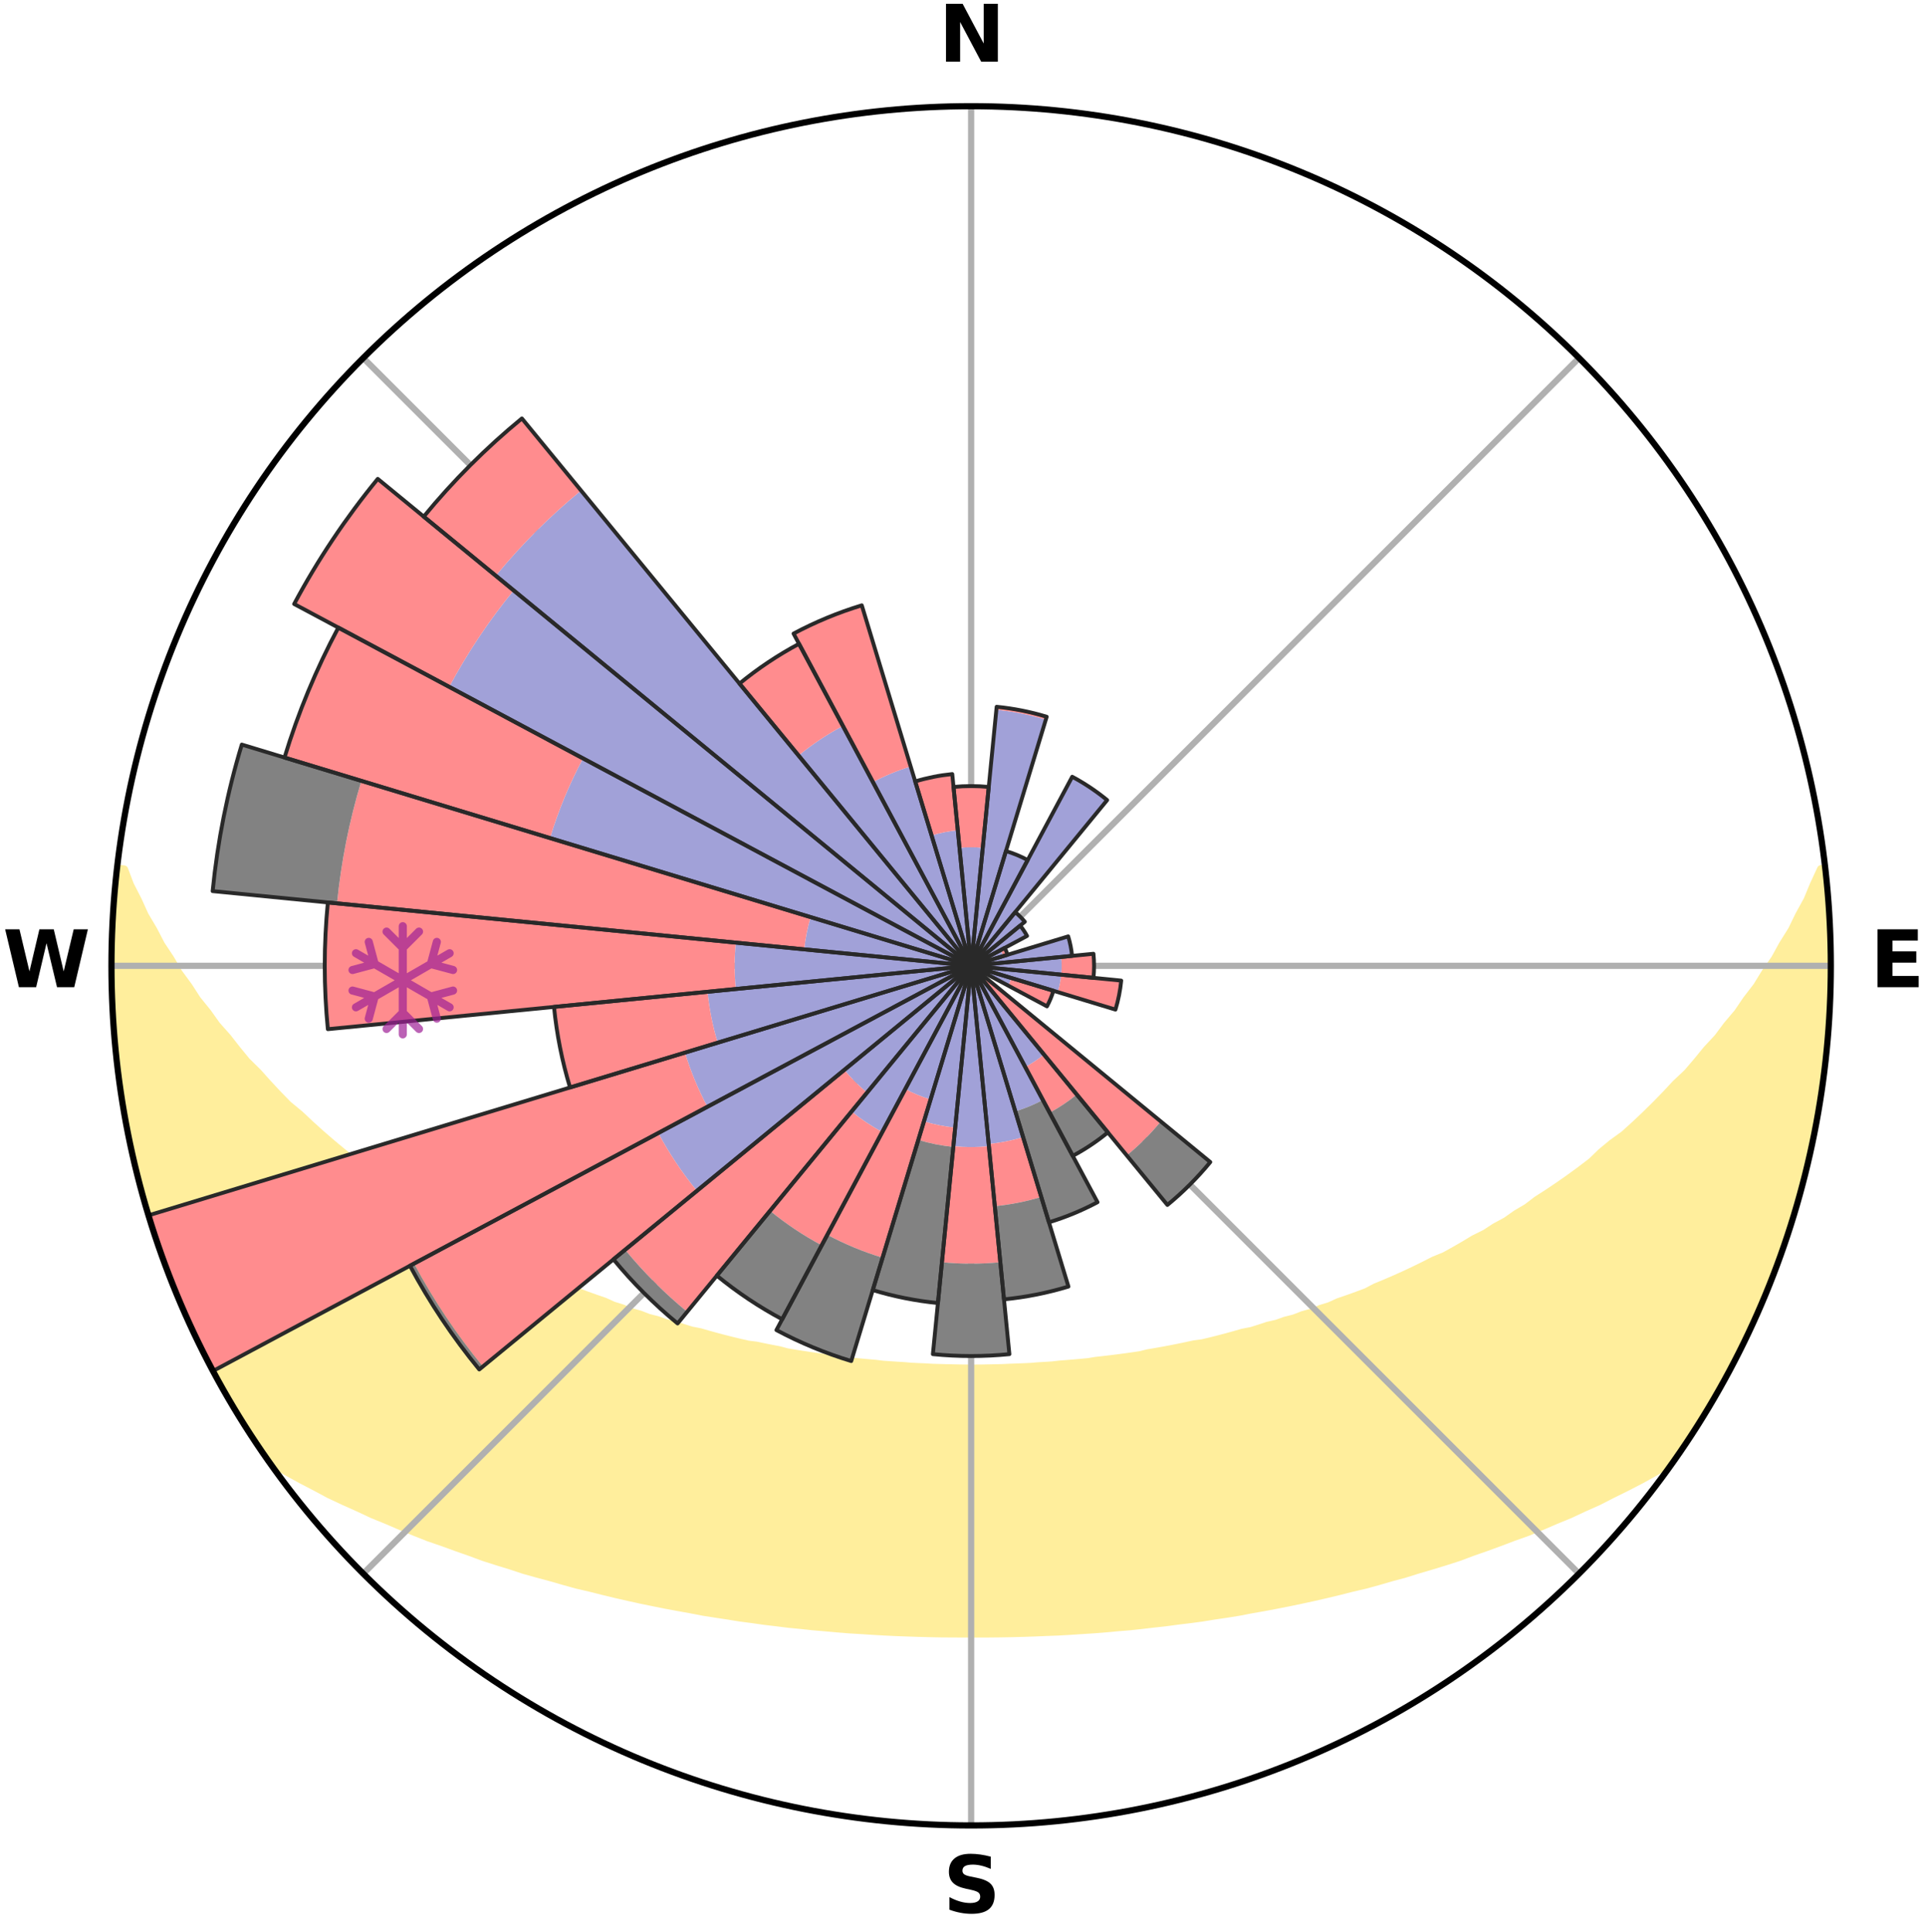<?xml version="1.0" encoding="utf-8" standalone="no"?>
<!DOCTYPE svg PUBLIC "-//W3C//DTD SVG 1.1//EN"
  "http://www.w3.org/Graphics/SVG/1.1/DTD/svg11.dtd">
<svg xmlns:xlink="http://www.w3.org/1999/xlink" width="248.41pt" height="249.158pt" viewBox="0 0 248.41 249.158" xmlns="http://www.w3.org/2000/svg" version="1.1">
 <title>Ski Rose for Elsigenalp</title>
 <defs>
  <style type="text/css">*{stroke-linejoin: round; stroke-linecap: butt}</style>
 </defs>
 <g id="figure_1">
  <g id="patch_1">
   <path d="M 0 249.158 
L 248.41 249.158 
L 248.41 0 
L 0 0 
z
" style="fill: #ffffff"/>
  </g>
  <g id="axes_1">
   <g id="patch_2">
    <path d="M 236.135 124.579 
C 236.135 110.018 233.267 95.599 227.695 82.147 
C 222.122 68.695 213.955 56.471 203.659 46.175 
C 193.363 35.879 181.139 27.711 167.687 22.139 
C 154.235 16.567 139.815 13.699 125.255 13.699 
C 110.694 13.699 96.275 16.567 82.823 22.139 
C 69.371 27.711 57.147 35.879 46.851 46.175 
C 36.555 56.471 28.387 68.695 22.815 82.147 
C 17.243 95.599 14.375 110.018 14.375 124.579 
C 14.375 139.14 17.243 153.559 22.815 167.011 
C 28.387 180.463 36.555 192.687 46.851 202.983 
C 57.147 213.279 69.371 221.447 82.823 227.019 
C 96.275 232.591 110.694 235.459 125.255 235.459 
C 139.815 235.459 154.235 232.591 167.687 227.019 
C 181.139 221.447 193.363 213.279 203.659 202.983 
C 213.955 192.687 222.122 180.463 227.695 167.011 
C 233.267 153.559 236.135 139.14 236.135 124.579 
M 125.255 124.579 
C 125.255 124.579 125.255 124.579 125.255 124.579 
C 125.255 124.579 125.255 124.579 125.255 124.579 
C 125.255 124.579 125.255 124.579 125.255 124.579 
C 125.255 124.579 125.255 124.579 125.255 124.579 
C 125.255 124.579 125.255 124.579 125.255 124.579 
C 125.255 124.579 125.255 124.579 125.255 124.579 
C 125.255 124.579 125.255 124.579 125.255 124.579 
C 125.255 124.579 125.255 124.579 125.255 124.579 
C 125.255 124.579 125.255 124.579 125.255 124.579 
C 125.255 124.579 125.255 124.579 125.255 124.579 
C 125.255 124.579 125.255 124.579 125.255 124.579 
C 125.255 124.579 125.255 124.579 125.255 124.579 
C 125.255 124.579 125.255 124.579 125.255 124.579 
C 125.255 124.579 125.255 124.579 125.255 124.579 
C 125.255 124.579 125.255 124.579 125.255 124.579 
C 125.255 124.579 125.255 124.579 125.255 124.579 
z
" style="fill: #ffffff"/>
   </g>
   <g id="PolyCollection_1">
    <defs>
     <path id="maa8dddc567" d="M 235.406 -137.129 
L 234.86 -137.067 
L 233.925 -135.043 
L 233.108 -133.067 
L 232.031 -131.11 
L 231.105 -129.201 
L 229.929 -127.32 
L 228.92 -125.484 
L 227.666 -123.685 
L 226.587 -121.926 
L 225.267 -120.212 
L 224.127 -118.532 
L 222.75 -116.906 
L 221.556 -115.306 
L 220.129 -113.77 
L 218.887 -112.252 
L 217.624 -110.774 
L 216.134 -109.371 
L 214.832 -107.977 
L 213.512 -106.623 
L 212.176 -105.309 
L 210.825 -104.035 
L 209.46 -102.802 
L 207.887 -101.663 
L 206.501 -100.513 
L 205.297 -99.342 
L 203.89 -98.268 
L 202.477 -97.233 
L 201.057 -96.238 
L 199.633 -95.281 
L 198.205 -94.362 
L 196.953 -93.404 
L 195.52 -92.557 
L 194.259 -91.666 
L 192.824 -90.89 
L 191.557 -90.064 
L 190.125 -89.357 
L 188.858 -88.594 
L 187.589 -87.861 
L 186.321 -87.158 
L 184.903 -86.579 
L 183.64 -85.935 
L 182.38 -85.318 
L 181.123 -84.728 
L 179.87 -84.166 
L 178.622 -83.629 
L 177.379 -83.118 
L 176.268 -82.527 
L 175.034 -82.064 
L 173.807 -81.624 
L 172.588 -81.206 
L 171.488 -80.705 
L 170.282 -80.331 
L 169.189 -79.871 
L 167.998 -79.537 
L 166.914 -79.116 
L 165.74 -78.819 
L 164.666 -78.435 
L 163.51 -78.172 
L 162.446 -77.823 
L 161.388 -77.49 
L 160.259 -77.274 
L 159.213 -76.972 
L 158.171 -76.685 
L 157.136 -76.413 
L 156.105 -76.154 
L 155.08 -75.909 
L 154.006 -75.77 
L 152.995 -75.549 
L 151.99 -75.34 
L 150.99 -75.142 
L 149.996 -74.956 
L 149.008 -74.78 
L 148.025 -74.614 
L 147.082 -74.38 
L 146.108 -74.236 
L 145.139 -74.1 
L 144.176 -73.972 
L 143.218 -73.853 
L 142.265 -73.74 
L 141.317 -73.635 
L 140.391 -73.48 
L 139.451 -73.391 
L 138.514 -73.309 
L 137.582 -73.232 
L 136.654 -73.16 
L 135.738 -73.053 
L 134.815 -72.996 
L 133.896 -72.943 
L 132.984 -72.864 
L 132.069 -72.823 
L 131.156 -72.787 
L 130.245 -72.754 
L 129.337 -72.71 
L 128.429 -72.689 
L 127.521 -72.672 
L 126.615 -72.653 
L 125.708 -72.647 
L 124.802 -72.648 
L 123.895 -72.656 
L 122.989 -72.677 
L 122.082 -72.697 
L 121.173 -72.72 
L 120.264 -72.747 
L 119.355 -72.801 
L 118.443 -72.84 
L 117.529 -72.883 
L 116.617 -72.963 
L 115.699 -73.019 
L 114.777 -73.079 
L 113.852 -73.144 
L 112.934 -73.261 
L 112.003 -73.34 
L 111.068 -73.425 
L 110.129 -73.515 
L 109.204 -73.672 
L 108.257 -73.779 
L 107.306 -73.893 
L 106.35 -74.015 
L 105.388 -74.145 
L 104.421 -74.282 
L 103.449 -74.429 
L 102.471 -74.584 
L 101.487 -74.749 
L 100.54 -75.008 
L 99.548 -75.196 
L 98.55 -75.395 
L 97.547 -75.605 
L 96.484 -75.736 
L 95.467 -75.969 
L 94.443 -76.215 
L 93.415 -76.474 
L 92.381 -76.748 
L 91.342 -77.035 
L 90.298 -77.338 
L 89.172 -77.555 
L 88.116 -77.889 
L 87.055 -78.239 
L 85.902 -78.502 
L 84.83 -78.887 
L 83.658 -79.184 
L 82.576 -79.605 
L 81.388 -79.94 
L 80.298 -80.4 
L 79.095 -80.775 
L 77.997 -81.275 
L 76.781 -81.693 
L 75.557 -82.133 
L 74.326 -82.596 
L 73.217 -83.186 
L 71.977 -83.697 
L 70.731 -84.234 
L 69.481 -84.796 
L 68.227 -85.385 
L 66.969 -86.001 
L 65.709 -86.644 
L 64.448 -87.316 
L 63.029 -87.925 
L 61.763 -88.657 
L 60.498 -89.419 
L 59.069 -90.125 
L 57.805 -90.95 
L 56.545 -91.806 
L 55.115 -92.614 
L 53.684 -93.459 
L 52.435 -94.416 
L 51.01 -95.333 
L 49.589 -96.289 
L 48.36 -97.349 
L 46.951 -98.379 
L 45.55 -99.448 
L 44.156 -100.557 
L 42.773 -101.705 
L 41.4 -102.893 
L 40.04 -104.121 
L 38.693 -105.389 
L 37.159 -106.656 
L 35.841 -108.007 
L 34.542 -109.399 
L 33.262 -110.831 
L 31.794 -112.275 
L 30.555 -113.789 
L 29.34 -115.343 
L 27.939 -116.92 
L 26.774 -118.556 
L 25.427 -120.22 
L 24.319 -121.936 
L 23.032 -123.687 
L 21.989 -125.48 
L 20.773 -127.315 
L 19.804 -129.183 
L 18.673 -131.098 
L 17.794 -133.036 
L 16.775 -135.024 
L 16.021 -137.025 
L 15.106 -137.129 
L 15.106 -137.129 
L 14.892 -135.206 
L 14.774 -133.274 
L 14.755 -131.337 
L 14.522 -129.414 
L 14.503 -127.479 
L 14.402 -125.546 
L 14.448 -123.612 
L 14.413 -121.677 
L 14.524 -119.744 
L 14.594 -117.811 
L 14.838 -115.889 
L 14.934 -113.956 
L 15.094 -112.028 
L 15.357 -110.111 
L 15.727 -108.21 
L 15.952 -106.288 
L 16.307 -104.387 
L 16.611 -102.475 
L 17.024 -100.585 
L 17.55 -98.721 
L 17.935 -96.824 
L 18.441 -94.957 
L 18.976 -93.098 
L 19.541 -91.247 
L 20.136 -89.407 
L 20.761 -87.576 
L 21.416 -85.755 
L 22.103 -83.946 
L 22.82 -82.149 
L 23.641 -80.396 
L 24.421 -78.626 
L 25.233 -76.871 
L 26.079 -75.132 
L 26.958 -73.409 
L 27.823 -71.678 
L 28.784 -69.999 
L 29.733 -68.313 
L 30.734 -66.657 
L 31.748 -65.008 
L 32.813 -63.393 
L 33.877 -61.777 
L 35.219 -60.357 
L 37.026 -59.293 
L 38.86 -58.286 
L 40.705 -57.325 
L 42.501 -56.362 
L 44.364 -55.492 
L 46.224 -54.659 
L 48.027 -53.813 
L 49.886 -53.057 
L 51.685 -52.282 
L 53.479 -51.54 
L 55.27 -50.83 
L 57.101 -50.202 
L 58.878 -49.554 
L 60.649 -48.935 
L 62.371 -48.295 
L 64.129 -47.733 
L 65.877 -47.197 
L 67.578 -46.633 
L 69.311 -46.148 
L 71.034 -45.687 
L 72.717 -45.203 
L 74.39 -44.737 
L 76.087 -44.344 
L 77.747 -43.927 
L 79.397 -43.526 
L 81.043 -43.151 
L 82.678 -42.79 
L 84.309 -42.455 
L 85.929 -42.131 
L 87.545 -41.832 
L 89.15 -41.544 
L 90.733 -41.237 
L 92.327 -40.988 
L 93.912 -40.748 
L 95.478 -40.492 
L 97.052 -40.289 
L 98.608 -40.065 
L 100.167 -39.883 
L 101.713 -39.689 
L 103.262 -39.54 
L 104.799 -39.375 
L 106.336 -39.243 
L 107.865 -39.104 
L 109.39 -38.978 
L 110.915 -38.888 
L 112.433 -38.788 
L 113.949 -38.701 
L 115.462 -38.626 
L 116.973 -38.57 
L 118.482 -38.519 
L 119.989 -38.479 
L 121.494 -38.451 
L 122.999 -38.442 
L 124.503 -38.435 
L 126.007 -38.433 
L 127.511 -38.439 
L 129.015 -38.455 
L 130.521 -38.482 
L 132.028 -38.522 
L 133.536 -38.573 
L 135.047 -38.637 
L 136.562 -38.695 
L 138.077 -38.782 
L 139.596 -38.883 
L 141.12 -38.98 
L 142.645 -39.105 
L 144.173 -39.244 
L 145.712 -39.368 
L 147.249 -39.533 
L 148.79 -39.714 
L 150.343 -39.884 
L 151.893 -40.093 
L 153.46 -40.282 
L 155.032 -40.492 
L 156.598 -40.748 
L 158.185 -40.98 
L 159.777 -41.236 
L 161.36 -41.543 
L 162.968 -41.824 
L 164.581 -42.13 
L 166.205 -42.446 
L 167.832 -42.789 
L 169.471 -43.143 
L 171.114 -43.524 
L 172.768 -43.918 
L 174.425 -44.341 
L 176.121 -44.734 
L 177.798 -45.194 
L 179.477 -45.685 
L 181.201 -46.146 
L 182.899 -46.678 
L 184.639 -47.188 
L 186.388 -47.724 
L 188.145 -48.287 
L 189.863 -48.932 
L 191.634 -49.551 
L 193.412 -50.199 
L 195.195 -50.877 
L 197.038 -51.532 
L 198.833 -52.274 
L 200.632 -53.049 
L 202.486 -53.809 
L 204.29 -54.655 
L 206.155 -55.484 
L 207.955 -56.406 
L 209.809 -57.322 
L 211.659 -58.278 
L 213.489 -59.289 
L 215.3 -60.351 
L 216.628 -61.78 
L 217.714 -63.382 
L 218.763 -65.008 
L 219.758 -66.668 
L 220.778 -68.312 
L 221.745 -69.988 
L 222.594 -71.728 
L 223.501 -73.435 
L 224.362 -75.166 
L 225.321 -76.85 
L 226.046 -78.646 
L 226.899 -80.383 
L 227.644 -82.168 
L 228.393 -83.952 
L 229.094 -85.755 
L 229.748 -87.576 
L 230.356 -89.413 
L 230.916 -91.264 
L 231.541 -93.096 
L 232.068 -94.957 
L 232.493 -96.846 
L 233.045 -98.701 
L 233.381 -100.608 
L 233.849 -102.485 
L 234.248 -104.378 
L 234.612 -106.279 
L 234.809 -108.206 
L 235.118 -110.115 
L 235.371 -112.033 
L 235.605 -113.954 
L 235.787 -115.88 
L 235.775 -117.819 
L 235.896 -119.748 
L 235.972 -121.68 
L 236.021 -123.612 
L 236.036 -125.546 
L 236.009 -127.479 
L 235.956 -129.412 
L 235.869 -131.344 
L 235.749 -133.275 
L 235.589 -135.203 
L 235.406 -137.129 
z
" style="stroke: #ffee9c"/>
    </defs>
    <g clip-path="url(#paddfd7fe14)">
     <use xlink:href="#maa8dddc567" x="0" y="249.158" style="fill: #ffee9c; stroke: #ffee9c"/>
    </g>
   </g>
   <g id="matplotlib.axis_1">
    <g id="xtick_1">
     <g id="line2d_1">
      <path d="M 125.255 124.579 
L 125.255 13.699 
" clip-path="url(#paddfd7fe14)" style="fill: none; stroke: #b0b0b0; stroke-width: 0.8; stroke-linecap: square"/>
     </g>
     <g id="text_1">
      <!-- N -->
      <g transform="translate(121.07 7.958) scale(0.1 -0.1)">
       <defs>
        <path id="DejaVuSans-Bold-4e" d="M 588 4666 
L 1931 4666 
L 3628 1466 
L 3628 4666 
L 4769 4666 
L 4769 0 
L 3425 0 
L 1728 3200 
L 1728 0 
L 588 0 
L 588 4666 
z
" transform="scale(0.016)"/>
       </defs>
       <use xlink:href="#DejaVuSans-Bold-4e"/>
      </g>
     </g>
    </g>
    <g id="xtick_2">
     <g id="line2d_2">
      <path d="M 125.255 124.579 
L 203.659 46.175 
" clip-path="url(#paddfd7fe14)" style="fill: none; stroke: #b0b0b0; stroke-width: 0.8; stroke-linecap: square"/>
     </g>
    </g>
    <g id="xtick_3">
     <g id="line2d_3">
      <path d="M 125.255 124.579 
L 236.135 124.579 
" clip-path="url(#paddfd7fe14)" style="fill: none; stroke: #b0b0b0; stroke-width: 0.8; stroke-linecap: square"/>
     </g>
     <g id="text_2">
      <!-- E -->
      <g transform="translate(241.219 127.338) scale(0.1 -0.1)">
       <defs>
        <path id="DejaVuSans-Bold-45" d="M 588 4666 
L 3834 4666 
L 3834 3756 
L 1791 3756 
L 1791 2888 
L 3713 2888 
L 3713 1978 
L 1791 1978 
L 1791 909 
L 3903 909 
L 3903 0 
L 588 0 
L 588 4666 
z
" transform="scale(0.016)"/>
       </defs>
       <use xlink:href="#DejaVuSans-Bold-45"/>
      </g>
     </g>
    </g>
    <g id="xtick_4">
     <g id="line2d_4">
      <path d="M 125.255 124.579 
L 203.659 202.983 
" clip-path="url(#paddfd7fe14)" style="fill: none; stroke: #b0b0b0; stroke-width: 0.8; stroke-linecap: square"/>
     </g>
    </g>
    <g id="xtick_5">
     <g id="line2d_5">
      <path d="M 125.255 124.579 
L 125.255 235.459 
" clip-path="url(#paddfd7fe14)" style="fill: none; stroke: #b0b0b0; stroke-width: 0.8; stroke-linecap: square"/>
     </g>
     <g id="text_3">
      <!-- S -->
      <g transform="translate(121.654 246.718) scale(0.1 -0.1)">
       <defs>
        <path id="DejaVuSans-Bold-53" d="M 3834 4519 
L 3834 3531 
Q 3450 3703 3084 3790 
Q 2719 3878 2394 3878 
Q 1963 3878 1756 3759 
Q 1550 3641 1550 3391 
Q 1550 3203 1689 3098 
Q 1828 2994 2194 2919 
L 2706 2816 
Q 3484 2659 3812 2340 
Q 4141 2022 4141 1434 
Q 4141 663 3683 286 
Q 3225 -91 2284 -91 
Q 1841 -91 1394 -6 
Q 947 78 500 244 
L 500 1259 
Q 947 1022 1364 901 
Q 1781 781 2169 781 
Q 2563 781 2772 912 
Q 2981 1044 2981 1288 
Q 2981 1506 2839 1625 
Q 2697 1744 2272 1838 
L 1806 1941 
Q 1106 2091 782 2419 
Q 459 2747 459 3303 
Q 459 4000 909 4375 
Q 1359 4750 2203 4750 
Q 2588 4750 2994 4692 
Q 3400 4634 3834 4519 
z
" transform="scale(0.016)"/>
       </defs>
       <use xlink:href="#DejaVuSans-Bold-53"/>
      </g>
     </g>
    </g>
    <g id="xtick_6">
     <g id="line2d_6">
      <path d="M 125.255 124.579 
L 46.851 202.983 
" clip-path="url(#paddfd7fe14)" style="fill: none; stroke: #b0b0b0; stroke-width: 0.8; stroke-linecap: square"/>
     </g>
    </g>
    <g id="xtick_7">
     <g id="line2d_7">
      <path d="M 125.255 124.579 
L 14.375 124.579 
" clip-path="url(#paddfd7fe14)" style="fill: none; stroke: #b0b0b0; stroke-width: 0.8; stroke-linecap: square"/>
     </g>
     <g id="text_4">
      <!-- W -->
      <g transform="translate(0.36 127.338) scale(0.1 -0.1)">
       <defs>
        <path id="DejaVuSans-Bold-57" d="M 191 4666 
L 1344 4666 
L 2150 1275 
L 2950 4666 
L 4109 4666 
L 4909 1275 
L 5716 4666 
L 6859 4666 
L 5759 0 
L 4372 0 
L 3525 3547 
L 2688 0 
L 1300 0 
L 191 4666 
z
" transform="scale(0.016)"/>
       </defs>
       <use xlink:href="#DejaVuSans-Bold-57"/>
      </g>
     </g>
    </g>
    <g id="xtick_8">
     <g id="line2d_8">
      <path d="M 125.255 124.579 
L 46.851 46.175 
" clip-path="url(#paddfd7fe14)" style="fill: none; stroke: #b0b0b0; stroke-width: 0.8; stroke-linecap: square"/>
     </g>
    </g>
   </g>
   <g id="matplotlib.axis_2"/>
   <g id="patch_3">
    <path d="M 125.255 124.579 
C 125.255 124.579 125.255 124.579 125.255 124.579 
C 125.255 124.579 125.255 124.579 125.255 124.579 
L 125.255 124.579 
C 125.255 124.579 125.255 124.579 125.255 124.579 
C 125.255 124.579 125.255 124.579 125.255 124.579 
z
" clip-path="url(#paddfd7fe14)" style="fill: #d9d9d9"/>
   </g>
   <g id="patch_4">
    <path d="M 125.255 124.579 
C 125.255 124.579 125.255 124.579 125.255 124.579 
C 125.255 124.579 125.255 124.579 125.255 124.579 
L 125.255 124.579 
C 125.255 124.579 125.255 124.579 125.255 124.579 
C 125.255 124.579 125.255 124.579 125.255 124.579 
z
" clip-path="url(#paddfd7fe14)" style="fill: #d9d9d9"/>
   </g>
   <g id="patch_5">
    <path d="M 125.255 124.579 
C 125.255 124.579 125.255 124.579 125.255 124.579 
C 125.255 124.579 125.255 124.579 125.255 124.579 
L 125.255 124.579 
C 125.255 124.579 125.255 124.579 125.255 124.579 
C 125.255 124.579 125.255 124.579 125.255 124.579 
z
" clip-path="url(#paddfd7fe14)" style="fill: #d9d9d9"/>
   </g>
   <g id="patch_6">
    <path d="M 125.255 124.579 
C 125.255 124.579 125.255 124.579 125.255 124.579 
C 125.255 124.579 125.255 124.579 125.255 124.579 
L 125.255 124.579 
C 125.255 124.579 125.255 124.579 125.255 124.579 
C 125.255 124.579 125.255 124.579 125.255 124.579 
z
" clip-path="url(#paddfd7fe14)" style="fill: #d9d9d9"/>
   </g>
   <g id="patch_7">
    <path d="M 125.255 124.579 
C 125.255 124.579 125.255 124.579 125.255 124.579 
C 125.255 124.579 125.255 124.579 125.255 124.579 
L 125.255 124.579 
C 125.255 124.579 125.255 124.579 125.255 124.579 
C 125.255 124.579 125.255 124.579 125.255 124.579 
z
" clip-path="url(#paddfd7fe14)" style="fill: #d9d9d9"/>
   </g>
   <g id="patch_8">
    <path d="M 125.255 124.579 
C 125.255 124.579 125.255 124.579 125.255 124.579 
C 125.255 124.579 125.255 124.579 125.255 124.579 
L 125.255 124.579 
C 125.255 124.579 125.255 124.579 125.255 124.579 
C 125.255 124.579 125.255 124.579 125.255 124.579 
z
" clip-path="url(#paddfd7fe14)" style="fill: #d9d9d9"/>
   </g>
   <g id="patch_9">
    <path d="M 125.255 124.579 
C 125.255 124.579 125.255 124.579 125.255 124.579 
C 125.255 124.579 125.255 124.579 125.255 124.579 
L 125.255 124.579 
C 125.255 124.579 125.255 124.579 125.255 124.579 
C 125.255 124.579 125.255 124.579 125.255 124.579 
z
" clip-path="url(#paddfd7fe14)" style="fill: #d9d9d9"/>
   </g>
   <g id="patch_10">
    <path d="M 125.255 124.579 
C 125.255 124.579 125.255 124.579 125.255 124.579 
C 125.255 124.579 125.255 124.579 125.255 124.579 
L 125.255 124.579 
C 125.255 124.579 125.255 124.579 125.255 124.579 
C 125.255 124.579 125.255 124.579 125.255 124.579 
z
" clip-path="url(#paddfd7fe14)" style="fill: #d9d9d9"/>
   </g>
   <g id="patch_11">
    <path d="M 125.255 124.579 
C 125.255 124.579 125.255 124.579 125.255 124.579 
C 125.255 124.579 125.255 124.579 125.255 124.579 
L 125.255 124.579 
C 125.255 124.579 125.255 124.579 125.255 124.579 
C 125.255 124.579 125.255 124.579 125.255 124.579 
z
" clip-path="url(#paddfd7fe14)" style="fill: #d9d9d9"/>
   </g>
   <g id="patch_12">
    <path d="M 125.255 124.579 
C 125.255 124.579 125.255 124.579 125.255 124.579 
C 125.255 124.579 125.255 124.579 125.255 124.579 
L 125.255 124.579 
C 125.255 124.579 125.255 124.579 125.255 124.579 
C 125.255 124.579 125.255 124.579 125.255 124.579 
z
" clip-path="url(#paddfd7fe14)" style="fill: #d9d9d9"/>
   </g>
   <g id="patch_13">
    <path d="M 125.255 124.579 
C 125.255 124.579 125.255 124.579 125.255 124.579 
C 125.255 124.579 125.255 124.579 125.255 124.579 
L 125.255 124.579 
C 125.255 124.579 125.255 124.579 125.255 124.579 
C 125.255 124.579 125.255 124.579 125.255 124.579 
z
" clip-path="url(#paddfd7fe14)" style="fill: #d9d9d9"/>
   </g>
   <g id="patch_14">
    <path d="M 125.255 124.579 
C 125.255 124.579 125.255 124.579 125.255 124.579 
C 125.255 124.579 125.255 124.579 125.255 124.579 
L 125.255 124.579 
C 125.255 124.579 125.255 124.579 125.255 124.579 
C 125.255 124.579 125.255 124.579 125.255 124.579 
z
" clip-path="url(#paddfd7fe14)" style="fill: #d9d9d9"/>
   </g>
   <g id="patch_15">
    <path d="M 125.255 124.579 
C 125.255 124.579 125.255 124.579 125.255 124.579 
C 125.255 124.579 125.255 124.579 125.255 124.579 
L 125.255 124.579 
C 125.255 124.579 125.255 124.579 125.255 124.579 
C 125.255 124.579 125.255 124.579 125.255 124.579 
z
" clip-path="url(#paddfd7fe14)" style="fill: #d9d9d9"/>
   </g>
   <g id="patch_16">
    <path d="M 125.255 124.579 
C 125.255 124.579 125.255 124.579 125.255 124.579 
C 125.255 124.579 125.255 124.579 125.255 124.579 
L 125.255 124.579 
C 125.255 124.579 125.255 124.579 125.255 124.579 
C 125.255 124.579 125.255 124.579 125.255 124.579 
z
" clip-path="url(#paddfd7fe14)" style="fill: #d9d9d9"/>
   </g>
   <g id="patch_17">
    <path d="M 125.255 124.579 
C 125.255 124.579 125.255 124.579 125.255 124.579 
C 125.255 124.579 125.255 124.579 125.255 124.579 
L 125.255 124.579 
C 125.255 124.579 125.255 124.579 125.255 124.579 
C 125.255 124.579 125.255 124.579 125.255 124.579 
z
" clip-path="url(#paddfd7fe14)" style="fill: #d9d9d9"/>
   </g>
   <g id="patch_18">
    <path d="M 125.255 124.579 
C 125.255 124.579 125.255 124.579 125.255 124.579 
C 125.255 124.579 125.255 124.579 125.255 124.579 
L 125.255 124.579 
C 125.255 124.579 125.255 124.579 125.255 124.579 
C 125.255 124.579 125.255 124.579 125.255 124.579 
z
" clip-path="url(#paddfd7fe14)" style="fill: #d9d9d9"/>
   </g>
   <g id="patch_19">
    <path d="M 125.255 124.579 
C 125.255 124.579 125.255 124.579 125.255 124.579 
C 125.255 124.579 125.255 124.579 125.255 124.579 
L 125.255 124.579 
C 125.255 124.579 125.255 124.579 125.255 124.579 
C 125.255 124.579 125.255 124.579 125.255 124.579 
z
" clip-path="url(#paddfd7fe14)" style="fill: #d9d9d9"/>
   </g>
   <g id="patch_20">
    <path d="M 125.255 124.579 
C 125.255 124.579 125.255 124.579 125.255 124.579 
C 125.255 124.579 125.255 124.579 125.255 124.579 
L 125.255 124.579 
C 125.255 124.579 125.255 124.579 125.255 124.579 
C 125.255 124.579 125.255 124.579 125.255 124.579 
z
" clip-path="url(#paddfd7fe14)" style="fill: #d9d9d9"/>
   </g>
   <g id="patch_21">
    <path d="M 125.255 124.579 
C 125.255 124.579 125.255 124.579 125.255 124.579 
C 125.255 124.579 125.255 124.579 125.255 124.579 
L 125.255 124.579 
C 125.255 124.579 125.255 124.579 125.255 124.579 
C 125.255 124.579 125.255 124.579 125.255 124.579 
z
" clip-path="url(#paddfd7fe14)" style="fill: #d9d9d9"/>
   </g>
   <g id="patch_22">
    <path d="M 125.255 124.579 
C 125.255 124.579 125.255 124.579 125.255 124.579 
C 125.255 124.579 125.255 124.579 125.255 124.579 
L 125.255 124.579 
C 125.255 124.579 125.255 124.579 125.255 124.579 
C 125.255 124.579 125.255 124.579 125.255 124.579 
z
" clip-path="url(#paddfd7fe14)" style="fill: #d9d9d9"/>
   </g>
   <g id="patch_23">
    <path d="M 125.255 124.579 
C 125.255 124.579 125.255 124.579 125.255 124.579 
C 125.255 124.579 125.255 124.579 125.255 124.579 
L 125.255 124.579 
C 125.255 124.579 125.255 124.579 125.255 124.579 
C 125.255 124.579 125.255 124.579 125.255 124.579 
z
" clip-path="url(#paddfd7fe14)" style="fill: #d9d9d9"/>
   </g>
   <g id="patch_24">
    <path d="M 125.255 124.579 
C 125.255 124.579 125.255 124.579 125.255 124.579 
C 125.255 124.579 125.255 124.579 125.255 124.579 
L 125.255 124.579 
C 125.255 124.579 125.255 124.579 125.255 124.579 
C 125.255 124.579 125.255 124.579 125.255 124.579 
z
" clip-path="url(#paddfd7fe14)" style="fill: #d9d9d9"/>
   </g>
   <g id="patch_25">
    <path d="M 125.255 124.579 
C 125.255 124.579 125.255 124.579 125.255 124.579 
C 125.255 124.579 125.255 124.579 125.255 124.579 
L 125.255 124.579 
C 125.255 124.579 125.255 124.579 125.255 124.579 
C 125.255 124.579 125.255 124.579 125.255 124.579 
z
" clip-path="url(#paddfd7fe14)" style="fill: #d9d9d9"/>
   </g>
   <g id="patch_26">
    <path d="M 125.255 124.579 
C 125.255 124.579 125.255 124.579 125.255 124.579 
C 125.255 124.579 125.255 124.579 125.255 124.579 
L 125.255 124.579 
C 125.255 124.579 125.255 124.579 125.255 124.579 
C 125.255 124.579 125.255 124.579 125.255 124.579 
z
" clip-path="url(#paddfd7fe14)" style="fill: #d9d9d9"/>
   </g>
   <g id="patch_27">
    <path d="M 125.255 124.579 
C 125.255 124.579 125.255 124.579 125.255 124.579 
C 125.255 124.579 125.255 124.579 125.255 124.579 
L 125.255 124.579 
C 125.255 124.579 125.255 124.579 125.255 124.579 
C 125.255 124.579 125.255 124.579 125.255 124.579 
z
" clip-path="url(#paddfd7fe14)" style="fill: #d9d9d9"/>
   </g>
   <g id="patch_28">
    <path d="M 125.255 124.579 
C 125.255 124.579 125.255 124.579 125.255 124.579 
C 125.255 124.579 125.255 124.579 125.255 124.579 
L 125.255 124.579 
C 125.255 124.579 125.255 124.579 125.255 124.579 
C 125.255 124.579 125.255 124.579 125.255 124.579 
z
" clip-path="url(#paddfd7fe14)" style="fill: #d9d9d9"/>
   </g>
   <g id="patch_29">
    <path d="M 125.255 124.579 
C 125.255 124.579 125.255 124.579 125.255 124.579 
C 125.255 124.579 125.255 124.579 125.255 124.579 
L 125.255 124.579 
C 125.255 124.579 125.255 124.579 125.255 124.579 
C 125.255 124.579 125.255 124.579 125.255 124.579 
z
" clip-path="url(#paddfd7fe14)" style="fill: #d9d9d9"/>
   </g>
   <g id="patch_30">
    <path d="M 125.255 124.579 
C 125.255 124.579 125.255 124.579 125.255 124.579 
C 125.255 124.579 125.255 124.579 125.255 124.579 
L 125.255 124.579 
C 125.255 124.579 125.255 124.579 125.255 124.579 
C 125.255 124.579 125.255 124.579 125.255 124.579 
z
" clip-path="url(#paddfd7fe14)" style="fill: #d9d9d9"/>
   </g>
   <g id="patch_31">
    <path d="M 125.255 124.579 
C 125.255 124.579 125.255 124.579 125.255 124.579 
C 125.255 124.579 125.255 124.579 125.255 124.579 
L 125.255 124.579 
C 125.255 124.579 125.255 124.579 125.255 124.579 
C 125.255 124.579 125.255 124.579 125.255 124.579 
z
" clip-path="url(#paddfd7fe14)" style="fill: #d9d9d9"/>
   </g>
   <g id="patch_32">
    <path d="M 125.255 124.579 
C 125.255 124.579 125.255 124.579 125.255 124.579 
C 125.255 124.579 125.255 124.579 125.255 124.579 
L 125.255 124.579 
C 125.255 124.579 125.255 124.579 125.255 124.579 
C 125.255 124.579 125.255 124.579 125.255 124.579 
z
" clip-path="url(#paddfd7fe14)" style="fill: #d9d9d9"/>
   </g>
   <g id="patch_33">
    <path d="M 125.255 124.579 
C 125.255 124.579 125.255 124.579 125.255 124.579 
C 125.255 124.579 125.255 124.579 125.255 124.579 
L 125.255 124.579 
C 125.255 124.579 125.255 124.579 125.255 124.579 
C 125.255 124.579 125.255 124.579 125.255 124.579 
z
" clip-path="url(#paddfd7fe14)" style="fill: #d9d9d9"/>
   </g>
   <g id="patch_34">
    <path d="M 125.255 124.579 
C 125.255 124.579 125.255 124.579 125.255 124.579 
C 125.255 124.579 125.255 124.579 125.255 124.579 
L 125.255 124.579 
C 125.255 124.579 125.255 124.579 125.255 124.579 
C 125.255 124.579 125.255 124.579 125.255 124.579 
z
" clip-path="url(#paddfd7fe14)" style="fill: #d9d9d9"/>
   </g>
   <g id="patch_35">
    <path d="M 125.255 124.579 
C 125.255 124.579 125.255 124.579 125.255 124.579 
C 125.255 124.579 125.255 124.579 125.255 124.579 
L 126.754 109.357 
C 126.256 109.308 125.755 109.283 125.255 109.283 
C 124.754 109.283 124.254 109.308 123.756 109.357 
z
" clip-path="url(#paddfd7fe14)" style="fill: #a1a1d8"/>
   </g>
   <g id="patch_36">
    <path d="M 125.255 124.579 
C 125.255 124.579 125.255 124.579 125.255 124.579 
C 125.255 124.579 125.255 124.579 125.255 124.579 
L 134.89 92.817 
C 133.85 92.502 132.796 92.238 131.73 92.026 
C 130.665 91.814 129.589 91.655 128.508 91.548 
z
" clip-path="url(#paddfd7fe14)" style="fill: #a1a1d8"/>
   </g>
   <g id="patch_37">
    <path d="M 125.255 124.579 
C 125.255 124.579 125.255 124.579 125.255 124.579 
C 125.255 124.579 125.255 124.579 125.255 124.579 
L 132.547 110.936 
C 132.101 110.697 131.643 110.481 131.175 110.287 
C 130.707 110.093 130.23 109.923 129.745 109.776 
z
" clip-path="url(#paddfd7fe14)" style="fill: #a1a1d8"/>
   </g>
   <g id="patch_38">
    <path d="M 125.255 124.579 
C 125.255 124.579 125.255 124.579 125.255 124.579 
C 125.255 124.579 125.255 124.579 125.255 124.579 
L 142.675 103.353 
C 141.98 102.782 141.258 102.247 140.511 101.747 
C 139.763 101.248 138.992 100.786 138.199 100.362 
z
" clip-path="url(#paddfd7fe14)" style="fill: #a1a1d8"/>
   </g>
   <g id="patch_39">
    <path d="M 125.255 124.579 
C 125.255 124.579 125.255 124.579 125.255 124.579 
C 125.255 124.579 125.255 124.579 125.255 124.579 
L 132.178 118.897 
C 131.992 118.671 131.795 118.453 131.588 118.246 
C 131.381 118.039 131.163 117.842 130.937 117.656 
z
" clip-path="url(#paddfd7fe14)" style="fill: #a1a1d8"/>
   </g>
   <g id="patch_40">
    <path d="M 125.255 124.579 
C 125.255 124.579 125.255 124.579 125.255 124.579 
C 125.255 124.579 125.255 124.579 125.255 124.579 
L 132.465 120.725 
C 132.339 120.489 132.202 120.259 132.053 120.037 
C 131.904 119.814 131.745 119.599 131.575 119.392 
z
" clip-path="url(#paddfd7fe14)" style="fill: #a1a1d8"/>
   </g>
   <g id="patch_41">
    <path d="M 125.255 124.579 
C 125.255 124.579 125.255 124.579 125.255 124.579 
C 125.255 124.579 125.255 124.579 125.255 124.579 
L 129.395 123.323 
C 129.354 123.188 129.306 123.054 129.252 122.923 
C 129.198 122.793 129.137 122.665 129.07 122.54 
z
" clip-path="url(#paddfd7fe14)" style="fill: #a1a1d8"/>
   </g>
   <g id="patch_42">
    <path d="M 125.255 124.579 
C 125.255 124.579 125.255 124.579 125.255 124.579 
C 125.255 124.579 125.255 124.579 125.255 124.579 
L 138.273 123.297 
C 138.231 122.871 138.169 122.447 138.085 122.027 
C 138.001 121.607 137.897 121.191 137.773 120.782 
z
" clip-path="url(#paddfd7fe14)" style="fill: #a1a1d8"/>
   </g>
   <g id="patch_43">
    <path d="M 125.255 124.579 
C 125.255 124.579 125.255 124.579 125.255 124.579 
C 125.255 124.579 125.255 124.579 125.255 124.579 
L 136.876 125.724 
C 136.914 125.343 136.932 124.961 136.932 124.579 
C 136.932 124.197 136.914 123.815 136.876 123.434 
z
" clip-path="url(#paddfd7fe14)" style="fill: #a1a1d8"/>
   </g>
   <g id="patch_44">
    <path d="M 125.255 124.579 
C 125.255 124.579 125.255 124.579 125.255 124.579 
C 125.255 124.579 125.255 124.579 125.255 124.579 
L 136.43 127.969 
C 136.541 127.603 136.633 127.232 136.708 126.857 
C 136.783 126.482 136.839 126.104 136.876 125.724 
z
" clip-path="url(#paddfd7fe14)" style="fill: #a1a1d8"/>
   </g>
   <g id="patch_45">
    <path d="M 125.255 124.579 
C 125.255 124.579 125.255 124.579 125.255 124.579 
C 125.255 124.579 125.255 124.579 125.255 124.579 
L 130.038 127.136 
C 130.121 126.979 130.197 126.818 130.265 126.654 
C 130.333 126.49 130.393 126.323 130.445 126.153 
z
" clip-path="url(#paddfd7fe14)" style="fill: #a1a1d8"/>
   </g>
   <g id="patch_46">
    <path d="M 125.255 124.579 
C 125.255 124.579 125.255 124.579 125.255 124.579 
C 125.255 124.579 125.255 124.579 125.255 124.579 
L 125.255 124.579 
C 125.255 124.579 125.255 124.579 125.255 124.579 
C 125.255 124.579 125.255 124.579 125.255 124.579 
z
" clip-path="url(#paddfd7fe14)" style="fill: #a1a1d8"/>
   </g>
   <g id="patch_47">
    <path d="M 125.255 124.579 
C 125.255 124.579 125.255 124.579 125.255 124.579 
C 125.255 124.579 125.255 124.579 125.255 124.579 
L 125.255 124.579 
C 125.255 124.579 125.255 124.579 125.255 124.579 
C 125.255 124.579 125.255 124.579 125.255 124.579 
z
" clip-path="url(#paddfd7fe14)" style="fill: #a1a1d8"/>
   </g>
   <g id="patch_48">
    <path d="M 125.255 124.579 
C 125.255 124.579 125.255 124.579 125.255 124.579 
C 125.255 124.579 125.255 124.579 125.255 124.579 
L 132.235 137.638 
C 132.662 137.409 133.078 137.16 133.481 136.891 
C 133.884 136.622 134.274 136.333 134.648 136.025 
z
" clip-path="url(#paddfd7fe14)" style="fill: #a1a1d8"/>
   </g>
   <g id="patch_49">
    <path d="M 125.255 124.579 
C 125.255 124.579 125.255 124.579 125.255 124.579 
C 125.255 124.579 125.255 124.579 125.255 124.579 
L 130.951 143.356 
C 131.566 143.17 132.171 142.953 132.764 142.708 
C 133.357 142.462 133.938 142.187 134.505 141.884 
z
" clip-path="url(#paddfd7fe14)" style="fill: #a1a1d8"/>
   </g>
   <g id="patch_50">
    <path d="M 125.255 124.579 
C 125.255 124.579 125.255 124.579 125.255 124.579 
C 125.255 124.579 125.255 124.579 125.255 124.579 
L 127.519 147.564 
C 128.271 147.49 129.019 147.379 129.761 147.231 
C 130.502 147.084 131.236 146.9 131.959 146.681 
z
" clip-path="url(#paddfd7fe14)" style="fill: #a1a1d8"/>
   </g>
   <g id="patch_51">
    <path d="M 125.255 124.579 
C 125.255 124.579 125.255 124.579 125.255 124.579 
C 125.255 124.579 125.255 124.579 125.255 124.579 
L 122.963 147.85 
C 123.725 147.925 124.489 147.963 125.255 147.963 
C 126.02 147.963 126.785 147.925 127.547 147.85 
z
" clip-path="url(#paddfd7fe14)" style="fill: #a1a1d8"/>
   </g>
   <g id="patch_52">
    <path d="M 125.255 124.579 
C 125.255 124.579 125.255 124.579 125.255 124.579 
C 125.255 124.579 125.255 124.579 125.255 124.579 
L 119.167 144.649 
C 119.824 144.848 120.49 145.015 121.163 145.149 
C 121.837 145.283 122.516 145.383 123.199 145.451 
z
" clip-path="url(#paddfd7fe14)" style="fill: #a1a1d8"/>
   </g>
   <g id="patch_53">
    <path d="M 125.255 124.579 
C 125.255 124.579 125.255 124.579 125.255 124.579 
C 125.255 124.579 125.255 124.579 125.255 124.579 
L 116.758 140.475 
C 117.279 140.753 117.812 141.006 118.357 141.231 
C 118.902 141.457 119.458 141.656 120.023 141.827 
z
" clip-path="url(#paddfd7fe14)" style="fill: #a1a1d8"/>
   </g>
   <g id="patch_54">
    <path d="M 125.255 124.579 
C 125.255 124.579 125.255 124.579 125.255 124.579 
C 125.255 124.579 125.255 124.579 125.255 124.579 
L 109.833 143.37 
C 110.449 143.875 111.088 144.349 111.75 144.791 
C 112.411 145.233 113.094 145.643 113.796 146.018 
z
" clip-path="url(#paddfd7fe14)" style="fill: #a1a1d8"/>
   </g>
   <g id="patch_55">
    <path d="M 125.255 124.579 
C 125.255 124.579 125.255 124.579 125.255 124.579 
C 125.255 124.579 125.255 124.579 125.255 124.579 
L 108.896 138.005 
C 109.335 138.54 109.801 139.054 110.29 139.544 
C 110.78 140.033 111.294 140.499 111.829 140.938 
z
" clip-path="url(#paddfd7fe14)" style="fill: #a1a1d8"/>
   </g>
   <g id="patch_56">
    <path d="M 125.255 124.579 
C 125.255 124.579 125.255 124.579 125.255 124.579 
C 125.255 124.579 125.255 124.579 125.255 124.579 
L 84.902 146.148 
C 85.608 147.469 86.378 148.755 87.21 150 
C 88.042 151.245 88.935 152.449 89.885 153.606 
z
" clip-path="url(#paddfd7fe14)" style="fill: #a1a1d8"/>
   </g>
   <g id="patch_57">
    <path d="M 125.255 124.579 
C 125.255 124.579 125.255 124.579 125.255 124.579 
C 125.255 124.579 125.255 124.579 125.255 124.579 
L 88.341 135.777 
C 88.708 136.985 89.133 138.174 89.617 139.341 
C 90.1 140.507 90.64 141.649 91.235 142.763 
z
" clip-path="url(#paddfd7fe14)" style="fill: #a1a1d8"/>
   </g>
   <g id="patch_58">
    <path d="M 125.255 124.579 
C 125.255 124.579 125.255 124.579 125.255 124.579 
C 125.255 124.579 125.255 124.579 125.255 124.579 
L 91.256 127.928 
C 91.366 129.04 91.53 130.147 91.748 131.244 
C 91.966 132.341 92.238 133.426 92.563 134.496 
z
" clip-path="url(#paddfd7fe14)" style="fill: #a1a1d8"/>
   </g>
   <g id="patch_59">
    <path d="M 125.255 124.579 
C 125.255 124.579 125.255 124.579 125.255 124.579 
C 125.255 124.579 125.255 124.579 125.255 124.579 
L 94.898 121.589 
C 94.8 122.583 94.751 123.581 94.751 124.579 
C 94.751 125.578 94.8 126.575 94.898 127.569 
z
" clip-path="url(#paddfd7fe14)" style="fill: #a1a1d8"/>
   </g>
   <g id="patch_60">
    <path d="M 125.255 124.579 
C 125.255 124.579 125.255 124.579 125.255 124.579 
C 125.255 124.579 125.255 124.579 125.255 124.579 
L 104.555 118.3 
C 104.349 118.977 104.177 119.665 104.039 120.359 
C 103.901 121.053 103.797 121.754 103.727 122.459 
z
" clip-path="url(#paddfd7fe14)" style="fill: #a1a1d8"/>
   </g>
   <g id="patch_61">
    <path d="M 125.255 124.579 
C 125.255 124.579 125.255 124.579 125.255 124.579 
C 125.255 124.579 125.255 124.579 125.255 124.579 
L 75.195 97.821 
C 74.319 99.46 73.524 101.14 72.813 102.857 
C 72.102 104.573 71.476 106.324 70.936 108.102 
z
" clip-path="url(#paddfd7fe14)" style="fill: #a1a1d8"/>
   </g>
   <g id="patch_62">
    <path d="M 125.255 124.579 
C 125.255 124.579 125.255 124.579 125.255 124.579 
C 125.255 124.579 125.255 124.579 125.255 124.579 
L 66.251 76.156 
C 64.666 78.087 63.176 80.095 61.788 82.172 
C 60.4 84.25 59.115 86.394 57.937 88.597 
z
" clip-path="url(#paddfd7fe14)" style="fill: #a1a1d8"/>
   </g>
   <g id="patch_63">
    <path d="M 125.255 124.579 
C 125.255 124.579 125.255 124.579 125.255 124.579 
C 125.255 124.579 125.255 124.579 125.255 124.579 
L 74.94 63.271 
C 72.934 64.918 71.009 66.662 69.173 68.498 
C 67.338 70.333 65.593 72.258 63.947 74.265 
z
" clip-path="url(#paddfd7fe14)" style="fill: #a1a1d8"/>
   </g>
   <g id="patch_64">
    <path d="M 125.255 124.579 
C 125.255 124.579 125.255 124.579 125.255 124.579 
C 125.255 124.579 125.255 124.579 125.255 124.579 
L 108.714 93.632 
C 107.701 94.174 106.715 94.765 105.76 95.403 
C 104.805 96.041 103.882 96.725 102.994 97.454 
z
" clip-path="url(#paddfd7fe14)" style="fill: #a1a1d8"/>
   </g>
   <g id="patch_65">
    <path d="M 125.255 124.579 
C 125.255 124.579 125.255 124.579 125.255 124.579 
C 125.255 124.579 125.255 124.579 125.255 124.579 
L 117.455 98.867 
C 116.614 99.122 115.785 99.419 114.973 99.755 
C 114.16 100.092 113.365 100.468 112.589 100.883 
z
" clip-path="url(#paddfd7fe14)" style="fill: #a1a1d8"/>
   </g>
   <g id="patch_66">
    <path d="M 125.255 124.579 
C 125.255 124.579 125.255 124.579 125.255 124.579 
C 125.255 124.579 125.255 124.579 125.255 124.579 
L 123.532 107.09 
C 122.96 107.147 122.391 107.231 121.826 107.343 
C 121.262 107.455 120.704 107.595 120.154 107.762 
z
" clip-path="url(#paddfd7fe14)" style="fill: #a1a1d8"/>
   </g>
   <g id="patch_67">
    <path d="M 123.756 109.357 
C 124.254 109.308 124.754 109.283 125.255 109.283 
C 125.755 109.283 126.256 109.308 126.754 109.357 
L 127.527 101.508 
C 126.772 101.433 126.014 101.396 125.255 101.396 
C 124.496 101.396 123.738 101.433 122.983 101.508 
z
" clip-path="url(#paddfd7fe14)" style="fill: #ff8c8e"/>
   </g>
   <g id="patch_68">
    <path d="M 128.508 91.548 
C 129.589 91.655 130.665 91.814 131.73 92.026 
C 132.796 92.238 133.85 92.502 134.89 92.817 
L 135 92.453 
C 133.949 92.134 132.882 91.867 131.804 91.653 
C 130.727 91.438 129.639 91.277 128.545 91.169 
z
" clip-path="url(#paddfd7fe14)" style="fill: #ff8c8e"/>
   </g>
   <g id="patch_69">
    <path d="M 129.745 109.776 
C 130.23 109.923 130.707 110.093 131.175 110.287 
C 131.643 110.481 132.101 110.697 132.547 110.936 
L 132.547 110.936 
C 132.101 110.697 131.643 110.481 131.175 110.287 
C 130.707 110.093 130.23 109.923 129.745 109.776 
z
" clip-path="url(#paddfd7fe14)" style="fill: #ff8c8e"/>
   </g>
   <g id="patch_70">
    <path d="M 138.199 100.362 
C 138.992 100.786 139.763 101.248 140.511 101.747 
C 141.258 102.247 141.98 102.782 142.675 103.353 
L 142.798 103.203 
C 142.098 102.628 141.371 102.089 140.618 101.586 
C 139.866 101.083 139.089 100.617 138.291 100.191 
z
" clip-path="url(#paddfd7fe14)" style="fill: #ff8c8e"/>
   </g>
   <g id="patch_71">
    <path d="M 130.937 117.656 
C 131.163 117.842 131.381 118.039 131.588 118.246 
C 131.795 118.453 131.992 118.671 132.178 118.897 
L 132.178 118.897 
C 131.992 118.671 131.795 118.453 131.588 118.246 
C 131.381 118.039 131.163 117.842 130.937 117.656 
z
" clip-path="url(#paddfd7fe14)" style="fill: #ff8c8e"/>
   </g>
   <g id="patch_72">
    <path d="M 131.575 119.392 
C 131.745 119.599 131.904 119.814 132.053 120.037 
C 132.202 120.259 132.339 120.489 132.465 120.725 
L 132.465 120.725 
C 132.339 120.489 132.202 120.259 132.053 120.037 
C 131.904 119.814 131.745 119.599 131.575 119.392 
z
" clip-path="url(#paddfd7fe14)" style="fill: #ff8c8e"/>
   </g>
   <g id="patch_73">
    <path d="M 129.07 122.54 
C 129.137 122.665 129.198 122.793 129.252 122.923 
C 129.306 123.054 129.354 123.188 129.395 123.323 
L 129.949 123.155 
C 129.903 123.001 129.848 122.85 129.787 122.702 
C 129.726 122.553 129.657 122.408 129.581 122.267 
z
" clip-path="url(#paddfd7fe14)" style="fill: #ff8c8e"/>
   </g>
   <g id="patch_74">
    <path d="M 137.773 120.782 
C 137.897 121.191 138.001 121.607 138.085 122.027 
C 138.169 122.447 138.231 122.871 138.273 123.297 
L 138.273 123.297 
C 138.231 122.871 138.169 122.447 138.085 122.027 
C 138.001 121.607 137.897 121.191 137.773 120.782 
z
" clip-path="url(#paddfd7fe14)" style="fill: #ff8c8e"/>
   </g>
   <g id="patch_75">
    <path d="M 136.876 123.434 
C 136.914 123.815 136.932 124.197 136.932 124.579 
C 136.932 124.961 136.914 125.343 136.876 125.724 
L 141.032 126.133 
C 141.083 125.617 141.109 125.098 141.109 124.579 
C 141.109 124.06 141.083 123.542 141.032 123.025 
z
" clip-path="url(#paddfd7fe14)" style="fill: #ff8c8e"/>
   </g>
   <g id="patch_76">
    <path d="M 136.876 125.724 
C 136.839 126.104 136.783 126.482 136.708 126.857 
C 136.633 127.232 136.541 127.603 136.43 127.969 
L 143.869 130.225 
C 144.053 129.616 144.208 128.998 144.332 128.374 
C 144.457 127.749 144.55 127.119 144.612 126.486 
z
" clip-path="url(#paddfd7fe14)" style="fill: #ff8c8e"/>
   </g>
   <g id="patch_77">
    <path d="M 130.445 126.153 
C 130.393 126.323 130.333 126.49 130.265 126.654 
C 130.197 126.818 130.121 126.979 130.038 127.136 
L 135.036 129.807 
C 135.207 129.487 135.362 129.159 135.501 128.823 
C 135.64 128.488 135.762 128.146 135.868 127.798 
z
" clip-path="url(#paddfd7fe14)" style="fill: #ff8c8e"/>
   </g>
   <g id="patch_78">
    <path d="M 125.255 124.579 
C 125.255 124.579 125.255 124.579 125.255 124.579 
C 125.255 124.579 125.255 124.579 125.255 124.579 
L 125.255 124.579 
C 125.255 124.579 125.255 124.579 125.255 124.579 
C 125.255 124.579 125.255 124.579 125.255 124.579 
z
" clip-path="url(#paddfd7fe14)" style="fill: #ff8c8e"/>
   </g>
   <g id="patch_79">
    <path d="M 125.255 124.579 
C 125.255 124.579 125.255 124.579 125.255 124.579 
C 125.255 124.579 125.255 124.579 125.255 124.579 
L 145.33 149.04 
C 146.13 148.383 146.898 147.687 147.631 146.955 
C 148.363 146.223 149.059 145.455 149.716 144.654 
z
" clip-path="url(#paddfd7fe14)" style="fill: #ff8c8e"/>
   </g>
   <g id="patch_80">
    <path d="M 134.648 136.025 
C 134.274 136.333 133.884 136.622 133.481 136.891 
C 133.078 137.16 132.662 137.409 132.235 137.638 
L 135.379 143.52 
C 135.999 143.188 136.602 142.827 137.187 142.436 
C 137.771 142.046 138.336 141.627 138.879 141.181 
z
" clip-path="url(#paddfd7fe14)" style="fill: #ff8c8e"/>
   </g>
   <g id="patch_81">
    <path d="M 134.505 141.884 
C 133.938 142.187 133.357 142.462 132.764 142.708 
C 132.171 142.953 131.566 143.17 130.951 143.356 
L 130.951 143.356 
C 131.566 143.17 132.171 142.953 132.764 142.708 
C 133.357 142.462 133.938 142.187 134.505 141.884 
z
" clip-path="url(#paddfd7fe14)" style="fill: #ff8c8e"/>
   </g>
   <g id="patch_82">
    <path d="M 131.959 146.681 
C 131.236 146.9 130.502 147.084 129.761 147.231 
C 129.019 147.379 128.271 147.49 127.519 147.564 
L 128.309 155.584 
C 129.323 155.484 130.333 155.334 131.333 155.135 
C 132.333 154.936 133.323 154.688 134.299 154.392 
z
" clip-path="url(#paddfd7fe14)" style="fill: #ff8c8e"/>
   </g>
   <g id="patch_83">
    <path d="M 127.547 147.85 
C 126.785 147.925 126.02 147.963 125.255 147.963 
C 124.489 147.963 123.725 147.925 122.963 147.85 
L 121.489 162.812 
C 122.741 162.936 123.997 162.997 125.255 162.997 
C 126.512 162.997 127.769 162.936 129.02 162.812 
z
" clip-path="url(#paddfd7fe14)" style="fill: #ff8c8e"/>
   </g>
   <g id="patch_84">
    <path d="M 123.199 145.451 
C 122.516 145.383 121.837 145.283 121.163 145.149 
C 120.49 145.015 119.824 144.848 119.167 144.649 
L 118.442 147.038 
C 119.177 147.261 119.923 147.448 120.676 147.598 
C 121.43 147.747 122.19 147.86 122.954 147.935 
z
" clip-path="url(#paddfd7fe14)" style="fill: #ff8c8e"/>
   </g>
   <g id="patch_85">
    <path d="M 120.023 141.827 
C 119.458 141.656 118.902 141.457 118.357 141.231 
C 117.812 141.006 117.279 140.753 116.758 140.475 
L 106.707 159.28 
C 107.843 159.887 109.008 160.438 110.198 160.931 
C 111.387 161.423 112.601 161.858 113.833 162.231 
z
" clip-path="url(#paddfd7fe14)" style="fill: #ff8c8e"/>
   </g>
   <g id="patch_86">
    <path d="M 113.796 146.018 
C 113.094 145.643 112.411 145.233 111.75 144.791 
C 111.088 144.349 110.449 143.875 109.833 143.37 
L 99.321 156.18 
C 100.355 157.028 101.431 157.826 102.543 158.569 
C 103.656 159.313 104.804 160.001 105.984 160.632 
z
" clip-path="url(#paddfd7fe14)" style="fill: #ff8c8e"/>
   </g>
   <g id="patch_87">
    <path d="M 111.829 140.938 
C 111.294 140.499 110.78 140.033 110.29 139.544 
C 109.801 139.054 109.335 138.54 108.896 138.005 
L 80.628 161.204 
C 81.826 162.664 83.096 164.065 84.432 165.402 
C 85.768 166.738 87.169 168.008 88.63 169.206 
z
" clip-path="url(#paddfd7fe14)" style="fill: #ff8c8e"/>
   </g>
   <g id="patch_88">
    <path d="M 89.885 153.606 
C 88.935 152.449 88.042 151.245 87.21 150 
C 86.378 148.755 85.608 147.469 84.902 146.148 
L 53.402 162.985 
C 54.659 165.337 56.031 167.626 57.513 169.843 
C 58.994 172.06 60.584 174.204 62.275 176.265 
z
" clip-path="url(#paddfd7fe14)" style="fill: #ff8c8e"/>
   </g>
   <g id="patch_89">
    <path d="M 91.235 142.763 
C 90.64 141.649 90.1 140.507 89.617 139.341 
C 89.133 138.174 88.708 136.985 88.341 135.777 
L 19.161 156.762 
C 20.214 160.235 21.438 163.654 22.826 167.006 
C 24.215 170.359 25.767 173.641 27.478 176.842 
z
" clip-path="url(#paddfd7fe14)" style="fill: #ff8c8e"/>
   </g>
   <g id="patch_90">
    <path d="M 92.563 134.496 
C 92.238 133.426 91.966 132.341 91.748 131.244 
C 91.53 130.147 91.366 129.04 91.256 127.928 
L 71.455 129.878 
C 71.628 131.639 71.888 133.39 72.233 135.126 
C 72.578 136.861 73.009 138.579 73.522 140.272 
z
" clip-path="url(#paddfd7fe14)" style="fill: #ff8c8e"/>
   </g>
   <g id="patch_91">
    <path d="M 94.898 127.569 
C 94.8 126.575 94.751 125.578 94.751 124.579 
C 94.751 123.581 94.8 122.583 94.898 121.589 
L 42.286 116.407 
C 42.018 119.123 41.884 121.85 41.884 124.579 
C 41.884 127.308 42.018 130.035 42.286 132.751 
z
" clip-path="url(#paddfd7fe14)" style="fill: #ff8c8e"/>
   </g>
   <g id="patch_92">
    <path d="M 103.727 122.459 
C 103.797 121.754 103.901 121.053 104.039 120.359 
C 104.177 119.665 104.349 118.977 104.555 118.3 
L 46.61 100.722 
C 45.829 103.297 45.175 105.908 44.65 108.546 
C 44.126 111.184 43.731 113.847 43.467 116.524 
z
" clip-path="url(#paddfd7fe14)" style="fill: #ff8c8e"/>
   </g>
   <g id="patch_93">
    <path d="M 70.936 108.102 
C 71.476 106.324 72.102 104.573 72.813 102.857 
C 73.524 101.14 74.319 99.46 75.195 97.821 
L 43.639 80.954 
C 42.211 83.626 40.915 86.366 39.756 89.164 
C 38.596 91.963 37.575 94.816 36.696 97.715 
z
" clip-path="url(#paddfd7fe14)" style="fill: #ff8c8e"/>
   </g>
   <g id="patch_94">
    <path d="M 57.937 88.597 
C 59.115 86.394 60.4 84.25 61.788 82.172 
C 63.176 80.095 64.666 78.087 66.251 76.156 
L 48.722 61.77 
C 46.666 64.275 44.734 66.879 42.934 69.574 
C 41.133 72.268 39.466 75.05 37.939 77.908 
z
" clip-path="url(#paddfd7fe14)" style="fill: #ff8c8e"/>
   </g>
   <g id="patch_95">
    <path d="M 63.947 74.265 
C 65.593 72.258 67.338 70.333 69.173 68.498 
C 71.009 66.662 72.934 64.918 74.94 63.271 
L 67.311 53.975 
C 65 55.871 62.784 57.88 60.67 59.994 
C 58.556 62.108 56.547 64.325 54.651 66.636 
z
" clip-path="url(#paddfd7fe14)" style="fill: #ff8c8e"/>
   </g>
   <g id="patch_96">
    <path d="M 102.994 97.454 
C 103.882 96.725 104.805 96.041 105.76 95.403 
C 106.715 94.765 107.701 94.174 108.714 93.632 
L 103.054 83.045 
C 101.695 83.771 100.372 84.564 99.09 85.421 
C 97.808 86.277 96.57 87.196 95.378 88.174 
z
" clip-path="url(#paddfd7fe14)" style="fill: #ff8c8e"/>
   </g>
   <g id="patch_97">
    <path d="M 112.589 100.883 
C 113.365 100.468 114.16 100.092 114.973 99.755 
C 115.785 99.419 116.614 99.122 117.455 98.867 
L 111.15 78.081 
C 109.628 78.543 108.13 79.079 106.66 79.688 
C 105.191 80.296 103.752 80.977 102.35 81.726 
z
" clip-path="url(#paddfd7fe14)" style="fill: #ff8c8e"/>
   </g>
   <g id="patch_98">
    <path d="M 120.154 107.762 
C 120.704 107.595 121.262 107.455 121.826 107.343 
C 122.391 107.231 122.96 107.147 123.532 107.09 
L 122.819 99.846 
C 122.009 99.926 121.204 100.045 120.406 100.204 
C 119.608 100.363 118.819 100.56 118.04 100.796 
z
" clip-path="url(#paddfd7fe14)" style="fill: #ff8c8e"/>
   </g>
   <g id="patch_99">
    <path d="M 122.983 101.508 
C 123.738 101.433 124.496 101.396 125.255 101.396 
C 126.014 101.396 126.772 101.433 127.527 101.508 
L 127.527 101.508 
C 126.772 101.433 126.014 101.396 125.255 101.396 
C 124.496 101.396 123.738 101.433 122.983 101.508 
z
" clip-path="url(#paddfd7fe14)" style="fill: #828282"/>
   </g>
   <g id="patch_100">
    <path d="M 128.545 91.169 
C 129.639 91.277 130.727 91.438 131.804 91.653 
C 132.882 91.867 133.949 92.134 135 92.453 
L 135 92.453 
C 133.949 92.134 132.882 91.867 131.804 91.653 
C 130.727 91.438 129.639 91.277 128.545 91.169 
z
" clip-path="url(#paddfd7fe14)" style="fill: #828282"/>
   </g>
   <g id="patch_101">
    <path d="M 129.745 109.776 
C 130.23 109.923 130.707 110.093 131.175 110.287 
C 131.643 110.481 132.101 110.697 132.547 110.936 
L 132.547 110.936 
C 132.101 110.697 131.643 110.481 131.175 110.287 
C 130.707 110.093 130.23 109.923 129.745 109.776 
z
" clip-path="url(#paddfd7fe14)" style="fill: #828282"/>
   </g>
   <g id="patch_102">
    <path d="M 138.291 100.191 
C 139.089 100.617 139.866 101.083 140.618 101.586 
C 141.371 102.089 142.098 102.628 142.798 103.203 
L 142.798 103.203 
C 142.098 102.628 141.371 102.089 140.618 101.586 
C 139.866 101.083 139.089 100.617 138.291 100.191 
z
" clip-path="url(#paddfd7fe14)" style="fill: #828282"/>
   </g>
   <g id="patch_103">
    <path d="M 130.937 117.656 
C 131.163 117.842 131.381 118.039 131.588 118.246 
C 131.795 118.453 131.992 118.671 132.178 118.897 
L 132.178 118.897 
C 131.992 118.671 131.795 118.453 131.588 118.246 
C 131.381 118.039 131.163 117.842 130.937 117.656 
z
" clip-path="url(#paddfd7fe14)" style="fill: #828282"/>
   </g>
   <g id="patch_104">
    <path d="M 131.575 119.392 
C 131.745 119.599 131.904 119.814 132.053 120.037 
C 132.202 120.259 132.339 120.489 132.465 120.725 
L 132.465 120.725 
C 132.339 120.489 132.202 120.259 132.053 120.037 
C 131.904 119.814 131.745 119.599 131.575 119.392 
z
" clip-path="url(#paddfd7fe14)" style="fill: #828282"/>
   </g>
   <g id="patch_105">
    <path d="M 129.581 122.267 
C 129.657 122.408 129.726 122.553 129.787 122.702 
C 129.848 122.85 129.903 123.001 129.949 123.155 
L 129.949 123.155 
C 129.903 123.001 129.848 122.85 129.787 122.702 
C 129.726 122.553 129.657 122.408 129.581 122.267 
z
" clip-path="url(#paddfd7fe14)" style="fill: #828282"/>
   </g>
   <g id="patch_106">
    <path d="M 137.773 120.782 
C 137.897 121.191 138.001 121.607 138.085 122.027 
C 138.169 122.447 138.231 122.871 138.273 123.297 
L 138.273 123.297 
C 138.231 122.871 138.169 122.447 138.085 122.027 
C 138.001 121.607 137.897 121.191 137.773 120.782 
z
" clip-path="url(#paddfd7fe14)" style="fill: #828282"/>
   </g>
   <g id="patch_107">
    <path d="M 141.032 123.025 
C 141.083 123.542 141.109 124.06 141.109 124.579 
C 141.109 125.098 141.083 125.617 141.032 126.133 
L 141.032 126.133 
C 141.083 125.617 141.109 125.098 141.109 124.579 
C 141.109 124.06 141.083 123.542 141.032 123.025 
z
" clip-path="url(#paddfd7fe14)" style="fill: #828282"/>
   </g>
   <g id="patch_108">
    <path d="M 144.612 126.486 
C 144.55 127.119 144.457 127.749 144.332 128.374 
C 144.208 128.998 144.053 129.616 143.869 130.225 
L 143.869 130.225 
C 144.053 129.616 144.208 128.998 144.332 128.374 
C 144.457 127.749 144.55 127.119 144.612 126.486 
z
" clip-path="url(#paddfd7fe14)" style="fill: #828282"/>
   </g>
   <g id="patch_109">
    <path d="M 135.868 127.798 
C 135.762 128.146 135.64 128.488 135.501 128.823 
C 135.362 129.159 135.207 129.487 135.036 129.807 
L 135.036 129.807 
C 135.207 129.487 135.362 129.159 135.501 128.823 
C 135.64 128.488 135.762 128.146 135.868 127.798 
z
" clip-path="url(#paddfd7fe14)" style="fill: #828282"/>
   </g>
   <g id="patch_110">
    <path d="M 125.255 124.579 
C 125.255 124.579 125.255 124.579 125.255 124.579 
C 125.255 124.579 125.255 124.579 125.255 124.579 
L 125.255 124.579 
C 125.255 124.579 125.255 124.579 125.255 124.579 
C 125.255 124.579 125.255 124.579 125.255 124.579 
z
" clip-path="url(#paddfd7fe14)" style="fill: #828282"/>
   </g>
   <g id="patch_111">
    <path d="M 149.716 144.654 
C 149.059 145.455 148.363 146.223 147.631 146.955 
C 146.898 147.687 146.13 148.383 145.33 149.04 
L 150.569 155.425 
C 151.579 154.596 152.547 153.719 153.471 152.795 
C 154.394 151.871 155.272 150.903 156.101 149.893 
z
" clip-path="url(#paddfd7fe14)" style="fill: #828282"/>
   </g>
   <g id="patch_112">
    <path d="M 138.879 141.181 
C 138.336 141.627 137.771 142.046 137.187 142.436 
C 136.602 142.827 135.999 143.188 135.379 143.52 
L 138.359 149.095 
C 139.161 148.666 139.942 148.198 140.699 147.692 
C 141.455 147.187 142.187 146.645 142.89 146.067 
z
" clip-path="url(#paddfd7fe14)" style="fill: #828282"/>
   </g>
   <g id="patch_113">
    <path d="M 134.505 141.884 
C 133.938 142.187 133.357 142.462 132.764 142.708 
C 132.171 142.953 131.566 143.17 130.951 143.356 
L 135.291 157.662 
C 136.373 157.334 137.439 156.952 138.485 156.519 
C 139.53 156.086 140.554 155.602 141.552 155.069 
z
" clip-path="url(#paddfd7fe14)" style="fill: #828282"/>
   </g>
   <g id="patch_114">
    <path d="M 134.299 154.392 
C 133.323 154.688 132.333 154.936 131.333 155.135 
C 130.333 155.334 129.323 155.484 128.309 155.584 
L 129.492 167.603 
C 130.901 167.464 132.301 167.257 133.689 166.981 
C 135.077 166.705 136.45 166.36 137.804 165.95 
z
" clip-path="url(#paddfd7fe14)" style="fill: #828282"/>
   </g>
   <g id="patch_115">
    <path d="M 129.02 162.812 
C 127.769 162.936 126.512 162.997 125.255 162.997 
C 123.997 162.997 122.741 162.936 121.489 162.812 
L 120.321 174.67 
C 121.961 174.832 123.607 174.913 125.255 174.913 
C 126.902 174.913 128.549 174.832 130.188 174.67 
z
" clip-path="url(#paddfd7fe14)" style="fill: #828282"/>
   </g>
   <g id="patch_116">
    <path d="M 122.954 147.935 
C 122.19 147.86 121.43 147.747 120.676 147.598 
C 119.923 147.448 119.177 147.261 118.442 147.038 
L 112.567 166.406 
C 113.936 166.821 115.324 167.169 116.728 167.448 
C 118.131 167.727 119.547 167.937 120.971 168.077 
z
" clip-path="url(#paddfd7fe14)" style="fill: #828282"/>
   </g>
   <g id="patch_117">
    <path d="M 113.833 162.231 
C 112.601 161.858 111.387 161.423 110.198 160.931 
C 109.008 160.438 107.843 159.887 106.707 159.28 
L 100.141 171.564 
C 101.679 172.386 103.256 173.132 104.867 173.799 
C 106.478 174.467 108.121 175.054 109.79 175.561 
z
" clip-path="url(#paddfd7fe14)" style="fill: #828282"/>
   </g>
   <g id="patch_118">
    <path d="M 105.984 160.632 
C 104.804 160.001 103.656 159.313 102.543 158.569 
C 101.431 157.826 100.355 157.028 99.321 156.18 
L 92.459 164.541 
C 93.767 165.614 95.127 166.623 96.534 167.563 
C 97.941 168.503 99.393 169.374 100.885 170.171 
z
" clip-path="url(#paddfd7fe14)" style="fill: #828282"/>
   </g>
   <g id="patch_119">
    <path d="M 88.63 169.206 
C 87.169 168.008 85.768 166.738 84.432 165.402 
C 83.096 164.065 81.826 162.664 80.628 161.204 
L 79.122 162.439 
C 80.362 163.949 81.674 165.397 83.055 166.778 
C 84.437 168.16 85.885 169.472 87.395 170.711 
z
" clip-path="url(#paddfd7fe14)" style="fill: #828282"/>
   </g>
   <g id="patch_120">
    <path d="M 62.275 176.265 
C 60.584 174.204 58.994 172.06 57.513 169.843 
C 56.031 167.626 54.659 165.337 53.402 162.985 
L 52.876 163.266 
C 54.142 165.636 55.524 167.941 57.016 170.175 
C 58.509 172.408 60.11 174.567 61.814 176.644 
z
" clip-path="url(#paddfd7fe14)" style="fill: #828282"/>
   </g>
   <g id="patch_121">
    <path d="M 27.478 176.842 
C 25.767 173.641 24.215 170.359 22.826 167.006 
C 21.438 163.654 20.214 160.235 19.161 156.762 
L 19.149 156.766 
C 20.203 160.239 21.426 163.658 22.815 167.011 
C 24.204 170.364 25.757 173.647 27.467 176.848 
z
" clip-path="url(#paddfd7fe14)" style="fill: #828282"/>
   </g>
   <g id="patch_122">
    <path d="M 73.522 140.272 
C 73.009 138.579 72.578 136.861 72.233 135.126 
C 71.888 133.39 71.628 131.639 71.455 129.878 
L 71.455 129.878 
C 71.628 131.639 71.888 133.39 72.233 135.126 
C 72.578 136.861 73.009 138.579 73.522 140.272 
z
" clip-path="url(#paddfd7fe14)" style="fill: #828282"/>
   </g>
   <g id="patch_123">
    <path d="M 42.286 132.751 
C 42.018 130.035 41.884 127.308 41.884 124.579 
C 41.884 121.85 42.018 119.123 42.286 116.407 
L 42.286 116.407 
C 42.018 119.123 41.884 121.85 41.884 124.579 
C 41.884 127.308 42.018 130.035 42.286 132.751 
z
" clip-path="url(#paddfd7fe14)" style="fill: #828282"/>
   </g>
   <g id="patch_124">
    <path d="M 43.467 116.524 
C 43.731 113.847 44.126 111.184 44.65 108.546 
C 45.175 105.908 45.829 103.297 46.61 100.722 
L 31.186 96.043 
C 30.252 99.122 29.469 102.246 28.842 105.401 
C 28.214 108.557 27.741 111.742 27.426 114.944 
z
" clip-path="url(#paddfd7fe14)" style="fill: #828282"/>
   </g>
   <g id="patch_125">
    <path d="M 36.696 97.715 
C 37.575 94.816 38.596 91.963 39.756 89.164 
C 40.915 86.366 42.211 83.626 43.639 80.954 
L 43.639 80.954 
C 42.211 83.626 40.915 86.366 39.756 89.164 
C 38.596 91.963 37.575 94.816 36.696 97.715 
z
" clip-path="url(#paddfd7fe14)" style="fill: #828282"/>
   </g>
   <g id="patch_126">
    <path d="M 37.939 77.908 
C 39.466 75.05 41.133 72.268 42.934 69.574 
C 44.734 66.879 46.666 64.275 48.722 61.77 
L 48.722 61.77 
C 46.666 64.275 44.734 66.879 42.934 69.574 
C 41.133 72.268 39.466 75.05 37.939 77.908 
z
" clip-path="url(#paddfd7fe14)" style="fill: #828282"/>
   </g>
   <g id="patch_127">
    <path d="M 54.651 66.636 
C 56.547 64.325 58.556 62.108 60.67 59.994 
C 62.784 57.88 65 55.871 67.311 53.975 
L 67.311 53.975 
C 65 55.871 62.784 57.88 60.67 59.994 
C 58.556 62.108 56.547 64.325 54.651 66.636 
z
" clip-path="url(#paddfd7fe14)" style="fill: #828282"/>
   </g>
   <g id="patch_128">
    <path d="M 95.378 88.174 
C 96.57 87.196 97.808 86.277 99.09 85.421 
C 100.372 84.564 101.695 83.771 103.054 83.045 
L 103.054 83.045 
C 101.695 83.771 100.372 84.564 99.09 85.421 
C 97.808 86.277 96.57 87.196 95.378 88.174 
z
" clip-path="url(#paddfd7fe14)" style="fill: #828282"/>
   </g>
   <g id="patch_129">
    <path d="M 102.35 81.726 
C 103.752 80.977 105.191 80.296 106.66 79.688 
C 108.13 79.079 109.628 78.543 111.15 78.081 
L 111.15 78.081 
C 109.628 78.543 108.13 79.079 106.66 79.688 
C 105.191 80.296 103.752 80.977 102.35 81.726 
z
" clip-path="url(#paddfd7fe14)" style="fill: #828282"/>
   </g>
   <g id="patch_130">
    <path d="M 118.04 100.796 
C 118.819 100.56 119.608 100.363 120.406 100.204 
C 121.204 100.045 122.009 99.926 122.819 99.846 
L 122.819 99.846 
C 122.009 99.926 121.204 100.045 120.406 100.204 
C 119.608 100.363 118.819 100.56 118.04 100.796 
z
" clip-path="url(#paddfd7fe14)" style="fill: #828282"/>
   </g>
   <g id="patch_131">
    <path d="M 125.255 124.579 
C 125.255 124.579 125.255 124.579 125.255 124.579 
C 125.255 124.579 125.255 124.579 125.255 124.579 
L 127.527 101.508 
C 126.772 101.433 126.014 101.396 125.255 101.396 
C 124.496 101.396 123.738 101.433 122.983 101.508 
L 125.255 124.579 
z
" clip-path="url(#paddfd7fe14)" style="fill: none; stroke: #292929; stroke-width: 0.5; stroke-linejoin: miter"/>
   </g>
   <g id="patch_132">
    <path d="M 125.255 124.579 
C 125.255 124.579 125.255 124.579 125.255 124.579 
C 125.255 124.579 125.255 124.579 125.255 124.579 
L 135 92.453 
C 133.949 92.134 132.882 91.867 131.804 91.653 
C 130.727 91.438 129.639 91.277 128.545 91.169 
L 125.255 124.579 
z
" clip-path="url(#paddfd7fe14)" style="fill: none; stroke: #292929; stroke-width: 0.5; stroke-linejoin: miter"/>
   </g>
   <g id="patch_133">
    <path d="M 125.255 124.579 
C 125.255 124.579 125.255 124.579 125.255 124.579 
C 125.255 124.579 125.255 124.579 125.255 124.579 
L 132.547 110.936 
C 132.101 110.697 131.643 110.481 131.175 110.287 
C 130.707 110.093 130.23 109.923 129.745 109.776 
L 125.255 124.579 
z
" clip-path="url(#paddfd7fe14)" style="fill: none; stroke: #292929; stroke-width: 0.5; stroke-linejoin: miter"/>
   </g>
   <g id="patch_134">
    <path d="M 125.255 124.579 
C 125.255 124.579 125.255 124.579 125.255 124.579 
C 125.255 124.579 125.255 124.579 125.255 124.579 
L 142.798 103.203 
C 142.098 102.628 141.371 102.089 140.618 101.586 
C 139.866 101.083 139.089 100.617 138.291 100.191 
L 125.255 124.579 
z
" clip-path="url(#paddfd7fe14)" style="fill: none; stroke: #292929; stroke-width: 0.5; stroke-linejoin: miter"/>
   </g>
   <g id="patch_135">
    <path d="M 125.255 124.579 
C 125.255 124.579 125.255 124.579 125.255 124.579 
C 125.255 124.579 125.255 124.579 125.255 124.579 
L 132.178 118.897 
C 131.992 118.671 131.795 118.453 131.588 118.246 
C 131.381 118.039 131.163 117.842 130.937 117.656 
L 125.255 124.579 
z
" clip-path="url(#paddfd7fe14)" style="fill: none; stroke: #292929; stroke-width: 0.5; stroke-linejoin: miter"/>
   </g>
   <g id="patch_136">
    <path d="M 125.255 124.579 
C 125.255 124.579 125.255 124.579 125.255 124.579 
C 125.255 124.579 125.255 124.579 125.255 124.579 
L 132.465 120.725 
C 132.339 120.489 132.202 120.259 132.053 120.037 
C 131.904 119.814 131.745 119.599 131.575 119.392 
L 125.255 124.579 
z
" clip-path="url(#paddfd7fe14)" style="fill: none; stroke: #292929; stroke-width: 0.5; stroke-linejoin: miter"/>
   </g>
   <g id="patch_137">
    <path d="M 125.255 124.579 
C 125.255 124.579 125.255 124.579 125.255 124.579 
C 125.255 124.579 125.255 124.579 125.255 124.579 
L 129.949 123.155 
C 129.903 123.001 129.848 122.85 129.787 122.702 
C 129.726 122.553 129.657 122.408 129.581 122.267 
L 125.255 124.579 
z
" clip-path="url(#paddfd7fe14)" style="fill: none; stroke: #292929; stroke-width: 0.5; stroke-linejoin: miter"/>
   </g>
   <g id="patch_138">
    <path d="M 125.255 124.579 
C 125.255 124.579 125.255 124.579 125.255 124.579 
C 125.255 124.579 125.255 124.579 125.255 124.579 
L 138.273 123.297 
C 138.231 122.871 138.169 122.447 138.085 122.027 
C 138.001 121.607 137.897 121.191 137.773 120.782 
L 125.255 124.579 
z
" clip-path="url(#paddfd7fe14)" style="fill: none; stroke: #292929; stroke-width: 0.5; stroke-linejoin: miter"/>
   </g>
   <g id="patch_139">
    <path d="M 125.255 124.579 
C 125.255 124.579 125.255 124.579 125.255 124.579 
C 125.255 124.579 125.255 124.579 125.255 124.579 
L 141.032 126.133 
C 141.083 125.617 141.109 125.098 141.109 124.579 
C 141.109 124.06 141.083 123.542 141.032 123.025 
L 125.255 124.579 
z
" clip-path="url(#paddfd7fe14)" style="fill: none; stroke: #292929; stroke-width: 0.5; stroke-linejoin: miter"/>
   </g>
   <g id="patch_140">
    <path d="M 125.255 124.579 
C 125.255 124.579 125.255 124.579 125.255 124.579 
C 125.255 124.579 125.255 124.579 125.255 124.579 
L 143.869 130.225 
C 144.053 129.616 144.208 128.998 144.332 128.374 
C 144.457 127.749 144.55 127.119 144.612 126.486 
L 125.255 124.579 
z
" clip-path="url(#paddfd7fe14)" style="fill: none; stroke: #292929; stroke-width: 0.5; stroke-linejoin: miter"/>
   </g>
   <g id="patch_141">
    <path d="M 125.255 124.579 
C 125.255 124.579 125.255 124.579 125.255 124.579 
C 125.255 124.579 125.255 124.579 125.255 124.579 
L 135.036 129.807 
C 135.207 129.487 135.362 129.159 135.501 128.823 
C 135.64 128.488 135.762 128.146 135.868 127.798 
L 125.255 124.579 
z
" clip-path="url(#paddfd7fe14)" style="fill: none; stroke: #292929; stroke-width: 0.5; stroke-linejoin: miter"/>
   </g>
   <g id="patch_142">
    <path d="M 125.255 124.579 
C 125.255 124.579 125.255 124.579 125.255 124.579 
C 125.255 124.579 125.255 124.579 125.255 124.579 
L 125.255 124.579 
C 125.255 124.579 125.255 124.579 125.255 124.579 
C 125.255 124.579 125.255 124.579 125.255 124.579 
L 125.255 124.579 
z
" clip-path="url(#paddfd7fe14)" style="fill: none; stroke: #292929; stroke-width: 0.5; stroke-linejoin: miter"/>
   </g>
   <g id="patch_143">
    <path d="M 125.255 124.579 
C 125.255 124.579 125.255 124.579 125.255 124.579 
C 125.255 124.579 125.255 124.579 125.255 124.579 
L 150.569 155.425 
C 151.579 154.596 152.547 153.719 153.471 152.795 
C 154.394 151.871 155.272 150.903 156.101 149.893 
L 125.255 124.579 
z
" clip-path="url(#paddfd7fe14)" style="fill: none; stroke: #292929; stroke-width: 0.5; stroke-linejoin: miter"/>
   </g>
   <g id="patch_144">
    <path d="M 125.255 124.579 
C 125.255 124.579 125.255 124.579 125.255 124.579 
C 125.255 124.579 125.255 124.579 125.255 124.579 
L 138.359 149.095 
C 139.161 148.666 139.942 148.198 140.699 147.692 
C 141.455 147.187 142.187 146.645 142.89 146.067 
L 125.255 124.579 
z
" clip-path="url(#paddfd7fe14)" style="fill: none; stroke: #292929; stroke-width: 0.5; stroke-linejoin: miter"/>
   </g>
   <g id="patch_145">
    <path d="M 125.255 124.579 
C 125.255 124.579 125.255 124.579 125.255 124.579 
C 125.255 124.579 125.255 124.579 125.255 124.579 
L 135.291 157.662 
C 136.373 157.334 137.439 156.952 138.485 156.519 
C 139.53 156.086 140.554 155.602 141.552 155.069 
L 125.255 124.579 
z
" clip-path="url(#paddfd7fe14)" style="fill: none; stroke: #292929; stroke-width: 0.5; stroke-linejoin: miter"/>
   </g>
   <g id="patch_146">
    <path d="M 125.255 124.579 
C 125.255 124.579 125.255 124.579 125.255 124.579 
C 125.255 124.579 125.255 124.579 125.255 124.579 
L 129.492 167.603 
C 130.901 167.464 132.301 167.257 133.689 166.981 
C 135.077 166.705 136.45 166.36 137.804 165.95 
L 125.255 124.579 
z
" clip-path="url(#paddfd7fe14)" style="fill: none; stroke: #292929; stroke-width: 0.5; stroke-linejoin: miter"/>
   </g>
   <g id="patch_147">
    <path d="M 125.255 124.579 
C 125.255 124.579 125.255 124.579 125.255 124.579 
C 125.255 124.579 125.255 124.579 125.255 124.579 
L 120.321 174.67 
C 121.961 174.832 123.607 174.913 125.255 174.913 
C 126.902 174.913 128.549 174.832 130.188 174.67 
L 125.255 124.579 
z
" clip-path="url(#paddfd7fe14)" style="fill: none; stroke: #292929; stroke-width: 0.5; stroke-linejoin: miter"/>
   </g>
   <g id="patch_148">
    <path d="M 125.255 124.579 
C 125.255 124.579 125.255 124.579 125.255 124.579 
C 125.255 124.579 125.255 124.579 125.255 124.579 
L 112.567 166.406 
C 113.936 166.821 115.324 167.169 116.728 167.448 
C 118.131 167.727 119.547 167.937 120.971 168.077 
L 125.255 124.579 
z
" clip-path="url(#paddfd7fe14)" style="fill: none; stroke: #292929; stroke-width: 0.5; stroke-linejoin: miter"/>
   </g>
   <g id="patch_149">
    <path d="M 125.255 124.579 
C 125.255 124.579 125.255 124.579 125.255 124.579 
C 125.255 124.579 125.255 124.579 125.255 124.579 
L 100.141 171.564 
C 101.679 172.386 103.256 173.132 104.867 173.799 
C 106.478 174.467 108.121 175.054 109.79 175.561 
L 125.255 124.579 
z
" clip-path="url(#paddfd7fe14)" style="fill: none; stroke: #292929; stroke-width: 0.5; stroke-linejoin: miter"/>
   </g>
   <g id="patch_150">
    <path d="M 125.255 124.579 
C 125.255 124.579 125.255 124.579 125.255 124.579 
C 125.255 124.579 125.255 124.579 125.255 124.579 
L 92.459 164.541 
C 93.767 165.614 95.127 166.623 96.534 167.563 
C 97.941 168.503 99.393 169.374 100.885 170.171 
L 125.255 124.579 
z
" clip-path="url(#paddfd7fe14)" style="fill: none; stroke: #292929; stroke-width: 0.5; stroke-linejoin: miter"/>
   </g>
   <g id="patch_151">
    <path d="M 125.255 124.579 
C 125.255 124.579 125.255 124.579 125.255 124.579 
C 125.255 124.579 125.255 124.579 125.255 124.579 
L 79.122 162.439 
C 80.362 163.949 81.674 165.397 83.055 166.778 
C 84.437 168.16 85.885 169.472 87.395 170.711 
L 125.255 124.579 
z
" clip-path="url(#paddfd7fe14)" style="fill: none; stroke: #292929; stroke-width: 0.5; stroke-linejoin: miter"/>
   </g>
   <g id="patch_152">
    <path d="M 125.255 124.579 
C 125.255 124.579 125.255 124.579 125.255 124.579 
C 125.255 124.579 125.255 124.579 125.255 124.579 
L 52.876 163.266 
C 54.142 165.636 55.524 167.941 57.016 170.175 
C 58.509 172.408 60.11 174.567 61.814 176.644 
L 125.255 124.579 
z
" clip-path="url(#paddfd7fe14)" style="fill: none; stroke: #292929; stroke-width: 0.5; stroke-linejoin: miter"/>
   </g>
   <g id="patch_153">
    <path d="M 125.255 124.579 
C 125.255 124.579 125.255 124.579 125.255 124.579 
C 125.255 124.579 125.255 124.579 125.255 124.579 
L 19.149 156.766 
C 20.203 160.239 21.426 163.658 22.815 167.011 
C 24.204 170.364 25.757 173.647 27.467 176.848 
L 125.255 124.579 
z
" clip-path="url(#paddfd7fe14)" style="fill: none; stroke: #292929; stroke-width: 0.5; stroke-linejoin: miter"/>
   </g>
   <g id="patch_154">
    <path d="M 125.255 124.579 
C 125.255 124.579 125.255 124.579 125.255 124.579 
C 125.255 124.579 125.255 124.579 125.255 124.579 
L 71.455 129.878 
C 71.628 131.639 71.888 133.39 72.233 135.126 
C 72.578 136.861 73.009 138.579 73.522 140.272 
L 125.255 124.579 
z
" clip-path="url(#paddfd7fe14)" style="fill: none; stroke: #292929; stroke-width: 0.5; stroke-linejoin: miter"/>
   </g>
   <g id="patch_155">
    <path d="M 125.255 124.579 
C 125.255 124.579 125.255 124.579 125.255 124.579 
C 125.255 124.579 125.255 124.579 125.255 124.579 
L 42.286 116.407 
C 42.018 119.123 41.884 121.85 41.884 124.579 
C 41.884 127.308 42.018 130.035 42.286 132.751 
L 125.255 124.579 
z
" clip-path="url(#paddfd7fe14)" style="fill: none; stroke: #292929; stroke-width: 0.5; stroke-linejoin: miter"/>
   </g>
   <g id="patch_156">
    <path d="M 125.255 124.579 
C 125.255 124.579 125.255 124.579 125.255 124.579 
C 125.255 124.579 125.255 124.579 125.255 124.579 
L 31.186 96.043 
C 30.252 99.122 29.469 102.246 28.842 105.401 
C 28.214 108.557 27.741 111.742 27.426 114.944 
L 125.255 124.579 
z
" clip-path="url(#paddfd7fe14)" style="fill: none; stroke: #292929; stroke-width: 0.5; stroke-linejoin: miter"/>
   </g>
   <g id="patch_157">
    <path d="M 125.255 124.579 
C 125.255 124.579 125.255 124.579 125.255 124.579 
C 125.255 124.579 125.255 124.579 125.255 124.579 
L 43.639 80.954 
C 42.211 83.626 40.915 86.366 39.756 89.164 
C 38.596 91.963 37.575 94.816 36.696 97.715 
L 125.255 124.579 
z
" clip-path="url(#paddfd7fe14)" style="fill: none; stroke: #292929; stroke-width: 0.5; stroke-linejoin: miter"/>
   </g>
   <g id="patch_158">
    <path d="M 125.255 124.579 
C 125.255 124.579 125.255 124.579 125.255 124.579 
C 125.255 124.579 125.255 124.579 125.255 124.579 
L 48.722 61.77 
C 46.666 64.275 44.734 66.879 42.934 69.574 
C 41.133 72.268 39.466 75.05 37.939 77.908 
L 125.255 124.579 
z
" clip-path="url(#paddfd7fe14)" style="fill: none; stroke: #292929; stroke-width: 0.5; stroke-linejoin: miter"/>
   </g>
   <g id="patch_159">
    <path d="M 125.255 124.579 
C 125.255 124.579 125.255 124.579 125.255 124.579 
C 125.255 124.579 125.255 124.579 125.255 124.579 
L 67.311 53.975 
C 65 55.871 62.784 57.88 60.67 59.994 
C 58.556 62.108 56.547 64.325 54.651 66.636 
L 125.255 124.579 
z
" clip-path="url(#paddfd7fe14)" style="fill: none; stroke: #292929; stroke-width: 0.5; stroke-linejoin: miter"/>
   </g>
   <g id="patch_160">
    <path d="M 125.255 124.579 
C 125.255 124.579 125.255 124.579 125.255 124.579 
C 125.255 124.579 125.255 124.579 125.255 124.579 
L 103.054 83.045 
C 101.695 83.771 100.372 84.564 99.09 85.421 
C 97.808 86.277 96.57 87.196 95.378 88.174 
L 125.255 124.579 
z
" clip-path="url(#paddfd7fe14)" style="fill: none; stroke: #292929; stroke-width: 0.5; stroke-linejoin: miter"/>
   </g>
   <g id="patch_161">
    <path d="M 125.255 124.579 
C 125.255 124.579 125.255 124.579 125.255 124.579 
C 125.255 124.579 125.255 124.579 125.255 124.579 
L 111.15 78.081 
C 109.628 78.543 108.13 79.079 106.66 79.688 
C 105.191 80.296 103.752 80.977 102.35 81.726 
L 125.255 124.579 
z
" clip-path="url(#paddfd7fe14)" style="fill: none; stroke: #292929; stroke-width: 0.5; stroke-linejoin: miter"/>
   </g>
   <g id="patch_162">
    <path d="M 125.255 124.579 
C 125.255 124.579 125.255 124.579 125.255 124.579 
C 125.255 124.579 125.255 124.579 125.255 124.579 
L 122.819 99.846 
C 122.009 99.926 121.204 100.045 120.406 100.204 
C 119.608 100.363 118.819 100.56 118.04 100.796 
L 125.255 124.579 
z
" clip-path="url(#paddfd7fe14)" style="fill: none; stroke: #292929; stroke-width: 0.5; stroke-linejoin: miter"/>
   </g>
   <g id="PathCollection_1">
    <defs>
     <path id="m406c226953" d="M 0.194 7.414 
L 0.194 7.414 
C 0.055 7.414 -0.078 7.359 -0.176 7.261 
C -0.274 7.163 -0.33 7.03 -0.33 6.891 
L -0.33 5.365 
L -1.528 6.564 
L -1.528 6.564 
C -1.577 6.613 -1.635 6.651 -1.698 6.678 
C -1.762 6.704 -1.83 6.718 -1.899 6.718 
C -1.968 6.718 -2.036 6.704 -2.1 6.678 
C -2.163 6.651 -2.221 6.613 -2.27 6.564 
L -2.27 6.564 
C -2.318 6.515 -2.357 6.458 -2.383 6.394 
C -2.41 6.33 -2.423 6.262 -2.423 6.193 
C -2.423 6.124 -2.41 6.056 -2.383 5.993 
C -2.357 5.929 -2.318 5.871 -2.27 5.823 
L -0.33 3.884 
L -0.33 0.821 
L -2.981 2.352 
L -3.692 5.001 
L -3.692 5.001 
C -3.728 5.135 -3.815 5.25 -3.935 5.319 
C -4.055 5.389 -4.198 5.408 -4.332 5.372 
L -4.332 5.372 
C -4.466 5.336 -4.581 5.249 -4.65 5.129 
C -4.719 5.009 -4.738 4.866 -4.703 4.732 
L -4.263 3.093 
L -5.586 3.856 
L -5.586 3.856 
C -5.645 3.89 -5.711 3.913 -5.779 3.922 
C -5.847 3.931 -5.916 3.926 -5.983 3.909 
C -6.049 3.891 -6.111 3.86 -6.166 3.818 
C -6.221 3.777 -6.266 3.724 -6.301 3.665 
L -6.301 3.665 
C -6.335 3.605 -6.358 3.54 -6.367 3.471 
C -6.375 3.403 -6.371 3.334 -6.353 3.267 
C -6.335 3.201 -6.304 3.139 -6.263 3.084 
C -6.221 3.03 -6.168 2.984 -6.109 2.95 
L -4.786 2.187 
L -6.425 1.747 
L -6.425 1.747 
C -6.559 1.711 -6.673 1.623 -6.743 1.503 
C -6.812 1.383 -6.831 1.24 -6.795 1.106 
L -6.795 1.106 
C -6.777 1.04 -6.747 0.978 -6.705 0.923 
C -6.663 0.869 -6.611 0.823 -6.551 0.789 
C -6.491 0.754 -6.426 0.732 -6.357 0.723 
C -6.289 0.715 -6.22 0.719 -6.154 0.737 
L -3.505 1.447 
L -0.852 -0.085 
L -3.504 -1.616 
L -6.154 -0.906 
L -6.154 -0.906 
C -6.22 -0.888 -6.289 -0.883 -6.358 -0.892 
C -6.426 -0.901 -6.492 -0.924 -6.551 -0.958 
C -6.611 -0.992 -6.663 -1.038 -6.705 -1.093 
C -6.747 -1.148 -6.778 -1.21 -6.795 -1.276 
L -6.795 -1.276 
C -6.831 -1.41 -6.812 -1.553 -6.743 -1.673 
C -6.673 -1.793 -6.559 -1.881 -6.425 -1.917 
L -4.786 -2.355 
L -6.109 -3.12 
L -6.109 -3.12 
C -6.229 -3.189 -6.316 -3.303 -6.352 -3.437 
C -6.388 -3.571 -6.37 -3.713 -6.301 -3.834 
L -6.301 -3.834 
C -6.266 -3.893 -6.221 -3.945 -6.166 -3.987 
C -6.112 -4.029 -6.049 -4.06 -5.983 -4.078 
C -5.917 -4.096 -5.847 -4.1 -5.779 -4.091 
C -5.711 -4.082 -5.645 -4.06 -5.586 -4.026 
L -4.263 -3.261 
L -4.703 -4.9 
L -4.703 -4.9 
C -4.738 -5.034 -4.719 -5.177 -4.65 -5.297 
C -4.581 -5.417 -4.466 -5.505 -4.332 -5.541 
L -4.332 -5.541 
C -4.198 -5.576 -4.056 -5.558 -3.936 -5.488 
C -3.816 -5.419 -3.728 -5.305 -3.692 -5.171 
L -2.982 -2.522 
L -0.329 -0.99 
L -0.329 -4.052 
L -2.269 -5.992 
L -2.269 -5.992 
C -2.318 -6.04 -2.357 -6.098 -2.383 -6.162 
C -2.41 -6.225 -2.423 -6.293 -2.423 -6.362 
C -2.423 -6.431 -2.41 -6.499 -2.383 -6.563 
C -2.357 -6.626 -2.318 -6.684 -2.269 -6.733 
L -2.269 -6.733 
C -2.221 -6.782 -2.163 -6.82 -2.1 -6.847 
C -2.036 -6.873 -1.968 -6.887 -1.899 -6.887 
C -1.83 -6.887 -1.762 -6.873 -1.698 -6.847 
C -1.635 -6.82 -1.577 -6.782 -1.528 -6.733 
L -0.329 -5.534 
L -0.329 -7.06 
L -0.329 -7.06 
C -0.329 -7.198 -0.274 -7.332 -0.176 -7.43 
C -0.078 -7.528 0.055 -7.583 0.194 -7.583 
L 0.194 -7.583 
C 0.332 -7.583 0.466 -7.528 0.564 -7.43 
C 0.662 -7.332 0.717 -7.198 0.717 -7.06 
L 0.717 -5.534 
L 1.916 -6.733 
L 1.916 -6.733 
C 1.964 -6.782 2.022 -6.82 2.086 -6.847 
C 2.149 -6.873 2.218 -6.887 2.286 -6.887 
C 2.355 -6.887 2.423 -6.873 2.487 -6.847 
C 2.551 -6.82 2.608 -6.782 2.657 -6.733 
L 2.657 -6.733 
C 2.706 -6.684 2.744 -6.626 2.771 -6.563 
C 2.797 -6.499 2.811 -6.431 2.811 -6.362 
C 2.811 -6.293 2.797 -6.225 2.771 -6.162 
C 2.744 -6.098 2.706 -6.04 2.657 -5.992 
L 0.717 -4.052 
L 0.717 -0.991 
L 3.369 -2.523 
L 4.079 -5.171 
L 4.079 -5.171 
C 4.115 -5.305 4.203 -5.419 4.323 -5.488 
C 4.443 -5.558 4.586 -5.576 4.72 -5.541 
L 4.72 -5.541 
C 4.854 -5.505 4.968 -5.417 5.038 -5.297 
C 5.107 -5.177 5.126 -5.034 5.09 -4.9 
L 4.65 -3.263 
L 5.973 -4.026 
L 5.973 -4.026 
C 6.033 -4.06 6.098 -4.082 6.167 -4.091 
C 6.235 -4.1 6.304 -4.096 6.37 -4.078 
C 6.437 -4.06 6.499 -4.029 6.554 -3.987 
C 6.608 -3.945 6.654 -3.893 6.688 -3.833 
L 6.688 -3.833 
C 6.757 -3.713 6.776 -3.571 6.74 -3.437 
C 6.704 -3.303 6.616 -3.189 6.496 -3.12 
L 5.173 -2.355 
L 6.812 -1.917 
L 6.812 -1.917 
C 6.946 -1.881 7.061 -1.793 7.13 -1.673 
C 7.2 -1.553 7.219 -1.41 7.183 -1.276 
L 7.183 -1.276 
C 7.165 -1.21 7.134 -1.147 7.093 -1.093 
C 7.051 -1.038 6.998 -0.992 6.939 -0.958 
C 6.879 -0.923 6.813 -0.901 6.745 -0.892 
C 6.677 -0.883 6.608 -0.888 6.541 -0.906 
L 3.891 -1.616 
L 1.239 -0.085 
L 3.893 1.447 
L 6.541 0.737 
L 6.541 0.737 
C 6.675 0.701 6.818 0.72 6.938 0.789 
C 7.058 0.859 7.145 0.973 7.181 1.106 
L 7.181 1.106 
C 7.217 1.24 7.198 1.383 7.129 1.503 
C 7.06 1.623 6.946 1.711 6.812 1.747 
L 5.173 2.187 
L 6.496 2.95 
L 6.496 2.95 
C 6.556 2.984 6.608 3.03 6.65 3.085 
C 6.691 3.139 6.722 3.201 6.74 3.268 
C 6.758 3.334 6.762 3.404 6.753 3.472 
C 6.744 3.54 6.721 3.606 6.687 3.665 
L 6.687 3.665 
C 6.617 3.785 6.503 3.872 6.369 3.908 
C 6.236 3.944 6.093 3.925 5.973 3.856 
L 4.65 3.091 
L 5.089 4.732 
L 5.089 4.732 
C 5.125 4.866 5.106 5.008 5.037 5.128 
C 4.967 5.248 4.853 5.336 4.72 5.372 
L 4.72 5.372 
C 4.586 5.408 4.443 5.389 4.323 5.319 
C 4.203 5.25 4.115 5.136 4.079 5.002 
L 3.368 2.352 
L 0.717 0.821 
L 0.717 3.884 
L 2.657 5.823 
L 2.657 5.823 
C 2.706 5.871 2.745 5.929 2.771 5.993 
C 2.797 6.056 2.811 6.125 2.811 6.193 
C 2.811 6.262 2.797 6.331 2.771 6.394 
C 2.745 6.458 2.706 6.515 2.657 6.564 
L 2.657 6.564 
C 2.608 6.613 2.551 6.652 2.487 6.678 
C 2.424 6.704 2.355 6.718 2.286 6.718 
C 2.218 6.718 2.149 6.704 2.086 6.678 
C 2.022 6.652 1.965 6.613 1.916 6.564 
L 0.717 5.365 
L 0.717 6.891 
L 0.717 6.891 
C 0.717 7.03 0.662 7.163 0.564 7.261 
C 0.466 7.359 0.333 7.414 0.194 7.414 
L 0.194 7.414 
z
"/>
    </defs>
    <g clip-path="url(#paddfd7fe14)">
     <use xlink:href="#m406c226953" x="51.757" y="126.529" style="fill: #9e2096; fill-opacity: 0.7"/>
    </g>
   </g>
   <g id="patch_163">
    <path d="M 125.255 13.699 
C 110.694 13.699 96.275 16.567 82.823 22.139 
C 69.371 27.711 57.147 35.879 46.851 46.175 
C 36.555 56.471 28.387 68.695 22.815 82.147 
C 17.243 95.599 14.375 110.018 14.375 124.579 
C 14.375 139.14 17.243 153.559 22.815 167.011 
C 28.387 180.463 36.555 192.687 46.851 202.983 
C 57.147 213.279 69.371 221.447 82.823 227.019 
C 96.275 232.591 110.694 235.459 125.255 235.459 
C 139.815 235.459 154.235 232.591 167.687 227.019 
C 181.139 221.447 193.363 213.279 203.659 202.983 
C 213.955 192.687 222.122 180.463 227.695 167.011 
C 233.267 153.559 236.135 139.14 236.135 124.579 
C 236.135 110.018 233.267 95.599 227.695 82.147 
C 222.122 68.695 213.955 56.471 203.659 46.175 
C 193.363 35.879 181.139 27.711 167.687 22.139 
C 154.235 16.567 139.815 13.699 125.255 13.699 
" style="fill: none; stroke: #000000; stroke-width: 0.8; stroke-linejoin: miter; stroke-linecap: square"/>
   </g>
  </g>
 </g>
 <defs>
  <clipPath id="paddfd7fe14">
   <path d="M 236.135 124.579 
C 236.135 110.018 233.267 95.599 227.695 82.147 
C 222.122 68.695 213.955 56.471 203.659 46.175 
C 193.363 35.879 181.139 27.711 167.687 22.139 
C 154.235 16.567 139.815 13.699 125.255 13.699 
C 110.694 13.699 96.275 16.567 82.823 22.139 
C 69.371 27.711 57.147 35.879 46.851 46.175 
C 36.555 56.471 28.387 68.695 22.815 82.147 
C 17.243 95.599 14.375 110.018 14.375 124.579 
C 14.375 139.14 17.243 153.559 22.815 167.011 
C 28.387 180.463 36.555 192.687 46.851 202.983 
C 57.147 213.279 69.371 221.447 82.823 227.019 
C 96.275 232.591 110.694 235.459 125.255 235.459 
C 139.815 235.459 154.235 232.591 167.687 227.019 
C 181.139 221.447 193.363 213.279 203.659 202.983 
C 213.955 192.687 222.122 180.463 227.695 167.011 
C 233.267 153.559 236.135 139.14 236.135 124.579 
M 125.255 124.579 
C 125.255 124.579 125.255 124.579 125.255 124.579 
C 125.255 124.579 125.255 124.579 125.255 124.579 
C 125.255 124.579 125.255 124.579 125.255 124.579 
C 125.255 124.579 125.255 124.579 125.255 124.579 
C 125.255 124.579 125.255 124.579 125.255 124.579 
C 125.255 124.579 125.255 124.579 125.255 124.579 
C 125.255 124.579 125.255 124.579 125.255 124.579 
C 125.255 124.579 125.255 124.579 125.255 124.579 
C 125.255 124.579 125.255 124.579 125.255 124.579 
C 125.255 124.579 125.255 124.579 125.255 124.579 
C 125.255 124.579 125.255 124.579 125.255 124.579 
C 125.255 124.579 125.255 124.579 125.255 124.579 
C 125.255 124.579 125.255 124.579 125.255 124.579 
C 125.255 124.579 125.255 124.579 125.255 124.579 
C 125.255 124.579 125.255 124.579 125.255 124.579 
C 125.255 124.579 125.255 124.579 125.255 124.579 
z
"/>
  </clipPath>
 </defs>
</svg>
